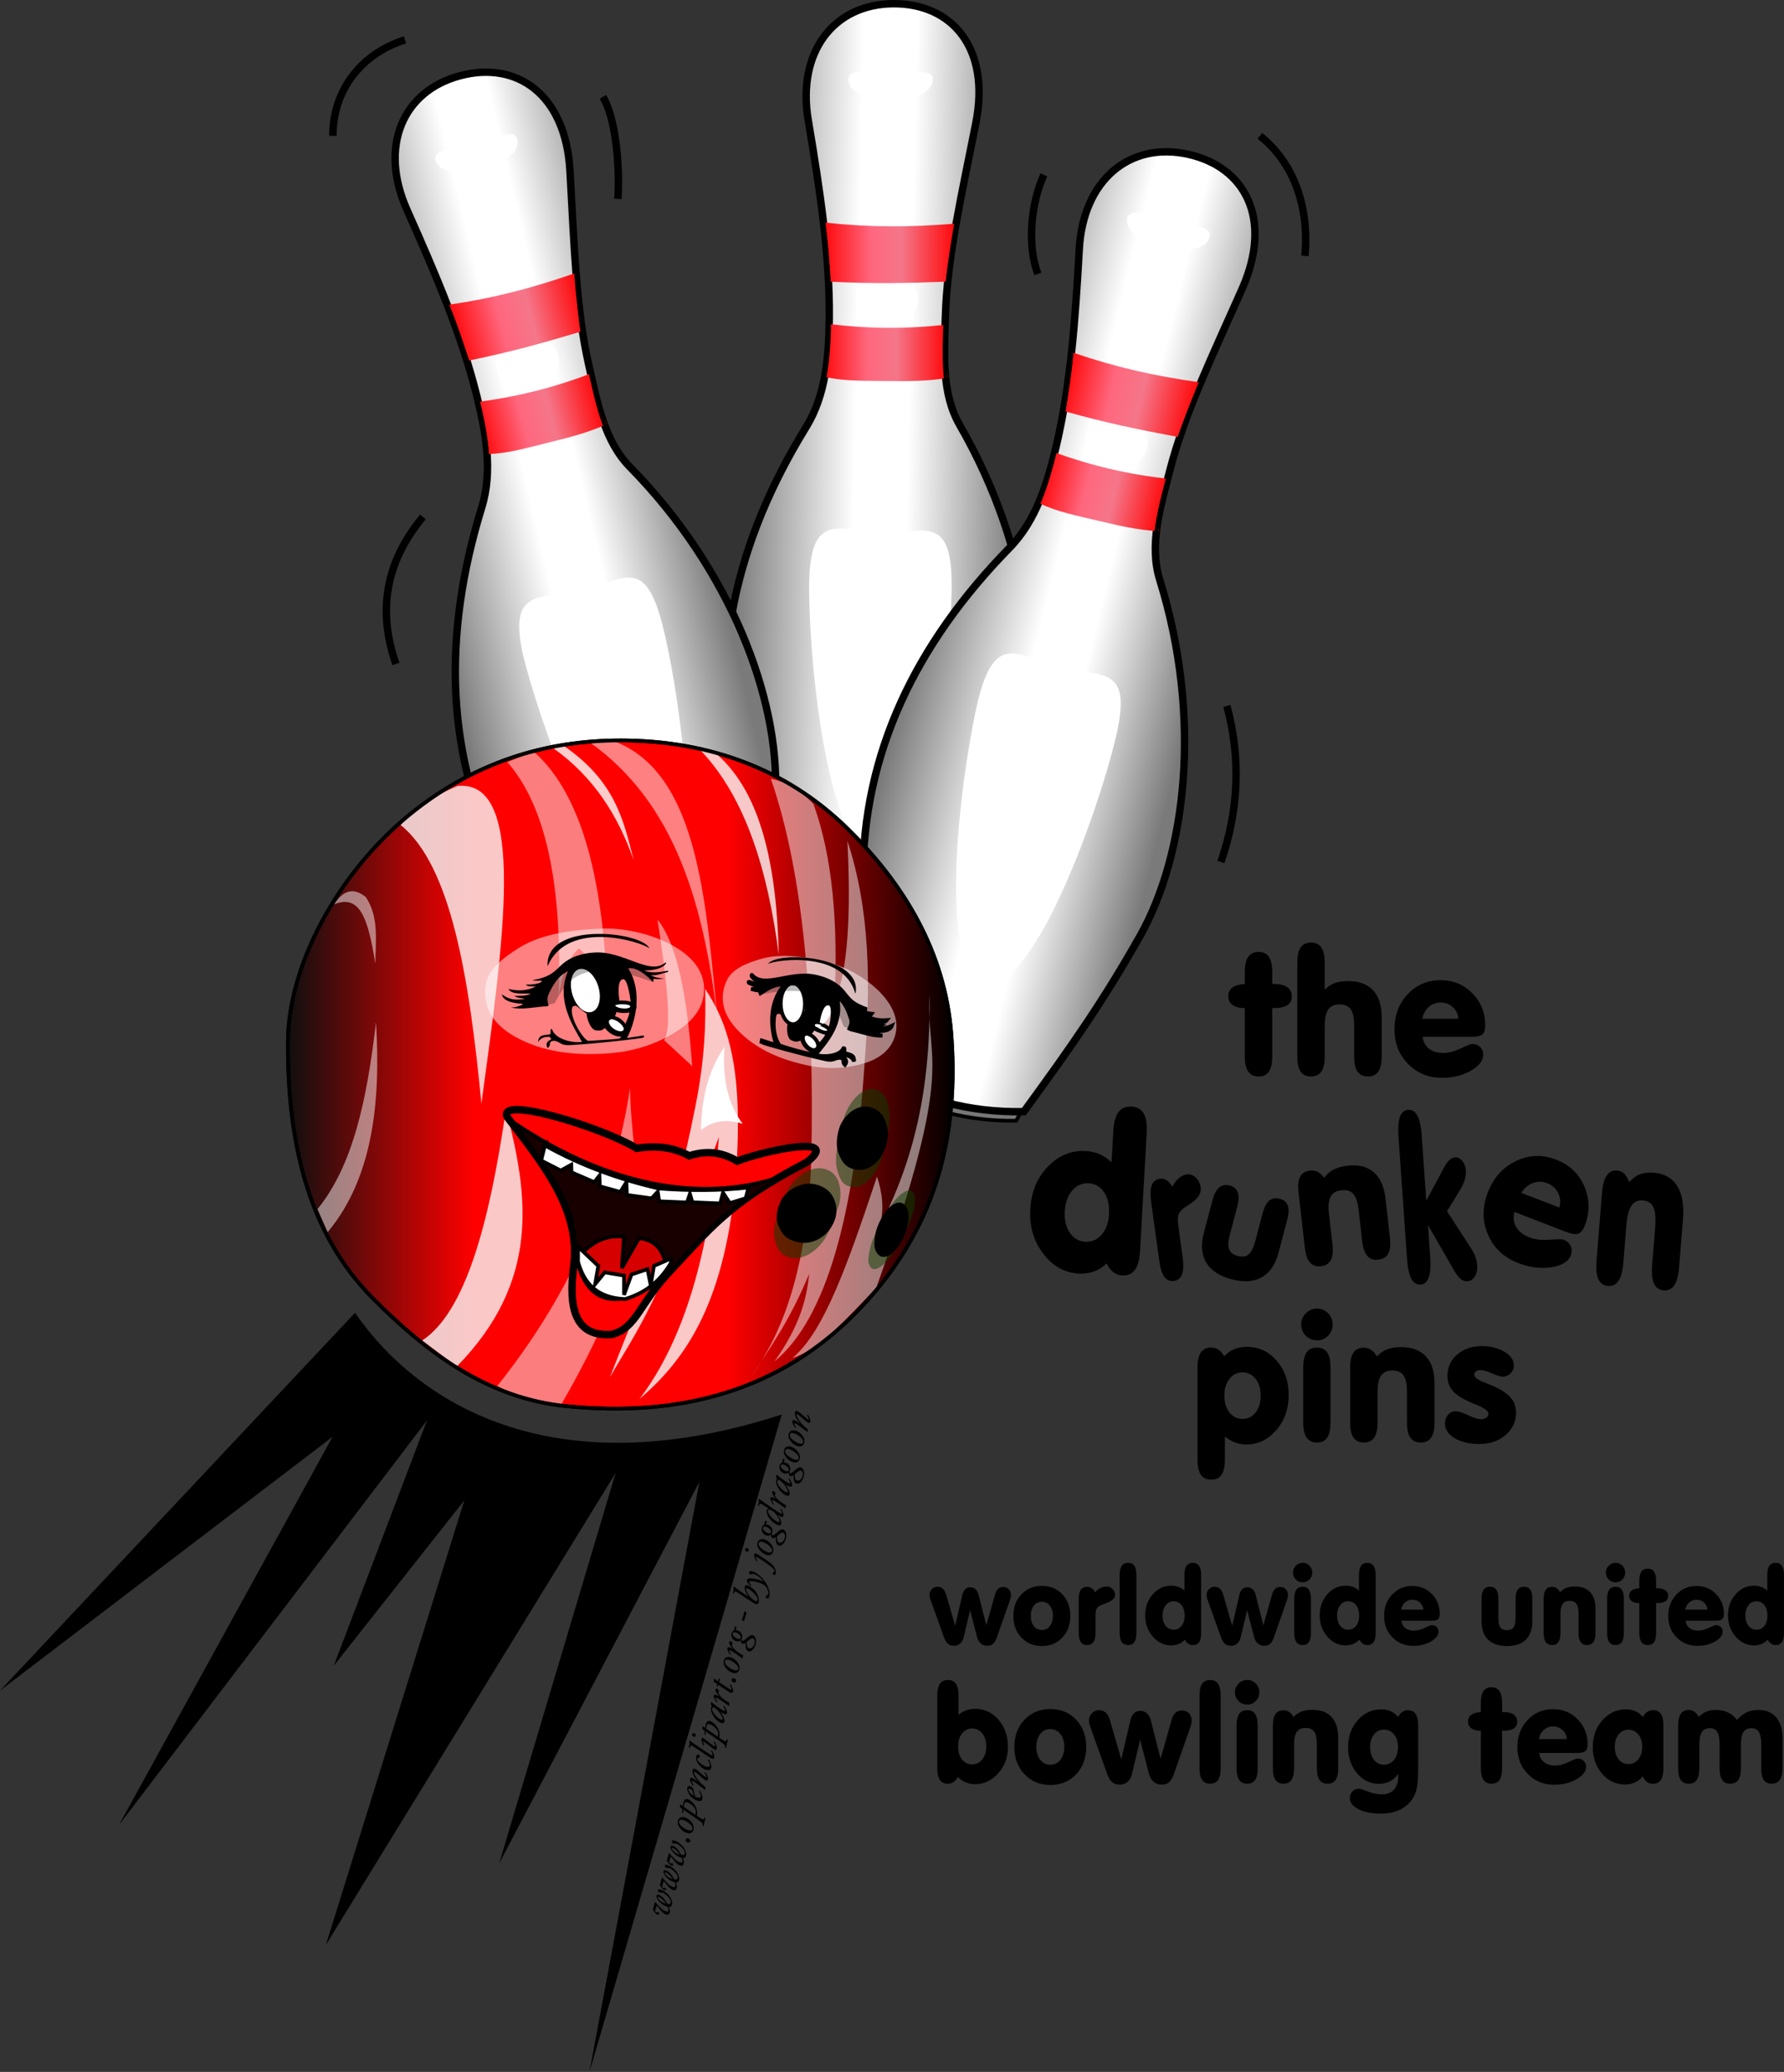 <?xml version="1.0" encoding="UTF-8" standalone="no"?>
<!-- Created with Serif DrawPlus 12,0,3,25 (Nov 21, 16:13:25) (http://www.serif.com) -->
<svg
    xmlns:rdf="http://www.w3.org/1999/02/22-rdf-syntax-ns#"
    xmlns="http://www.w3.org/2000/svg"
    xmlns:cc="http://web.resource.org/cc/"
    xmlns:xlink="http://www.w3.org/1999/xlink"
    xmlns:dc="http://purl.org/dc/elements/1.1/"
    version="1.1"
    viewBox="0 0 642.22 745.71"
  >
  <rect x="0" y="0" width="642.22" height="745.71" fill="#333333" stroke="none"/>
  <defs
    >
    <linearGradient
        id="grad_dp_001"
        y2="213.83"
        gradientUnits="userSpaceOnUse"
        x2="520.3"
        y1="211.67"
        x1="418.05"
      >
      <stop
          stop-color="#7a7a7a"
          offset="0"
      />
      <stop
          stop-color="white"
          offset=".418"
      />
      <stop
          stop-color="white"
          offset=".606"
      />
      <stop
          stop-color="#7a7a7a"
          offset="1"
      />
    </linearGradient
    >
    <linearGradient
        id="grad_dp_002"
        y2="125.86"
        gradientUnits="userSpaceOnUse"
        x2="498.39"
        y1="125.86"
        x1="448.55"
      >
      <stop
          stop-color="red"
          offset="0"
      />
      <stop
          stop-color="#ff677e"
          offset=".368"
      />
      <stop
          stop-color="#f57689"
          offset=".591"
      />
      <stop
          stop-color="red"
          offset="1"
      />
    </linearGradient
    >
    <linearGradient
        id="grad_dp_003"
        y2="161.97"
        gradientUnits="userSpaceOnUse"
        x2="495.35"
        y1="161.97"
        x1="448.33"
      >
      <stop
          stop-color="red"
          offset="0"
      />
      <stop
          stop-color="#ff677e"
          offset=".368"
      />
      <stop
          stop-color="#f57689"
          offset=".591"
      />
      <stop
          stop-color="red"
          offset="1"
      />
    </linearGradient
    >
    <linearGradient
        id="grad_dp_004"
        y2="222.73"
        gradientUnits="userSpaceOnUse"
        x2="407.38"
        y1="246.24"
        x1="307.84"
      >
      <stop
          stop-color="#7a7a7a"
          offset="0"
      />
      <stop
          stop-color="white"
          offset=".418"
      />
      <stop
          stop-color="white"
          offset=".606"
      />
      <stop
          stop-color="#7a7a7a"
          offset="1"
      />
    </linearGradient
    >
    <linearGradient
        id="grad_dp_005"
        y2="143.05"
        gradientUnits="userSpaceOnUse"
        x2="364.14"
        y1="155.53"
        x1="315.89"
      >
      <stop
          stop-color="red"
          offset="0"
      />
      <stop
          stop-color="#ff677e"
          offset=".368"
      />
      <stop
          stop-color="#f57689"
          offset=".591"
      />
      <stop
          stop-color="red"
          offset="1"
      />
    </linearGradient
    >
    <linearGradient
        id="grad_dp_006"
        y2="178.77"
        gradientUnits="userSpaceOnUse"
        x2="370.24"
        y1="190.54"
        x1="324.72"
      >
      <stop
          stop-color="red"
          offset="0"
      />
      <stop
          stop-color="#ff677e"
          offset=".368"
      />
      <stop
          stop-color="#f57689"
          offset=".591"
      />
      <stop
          stop-color="red"
          offset="1"
      />
    </linearGradient
    >
    <linearGradient
        id="grad_dp_007"
        y2="273.64"
        gradientUnits="userSpaceOnUse"
        x2="586.08"
        y1="248.96"
        x1="486.82"
      >
      <stop
          stop-color="#7a7a7a"
          offset="0"
      />
      <stop
          stop-color="white"
          offset=".418"
      />
      <stop
          stop-color="white"
          offset=".606"
      />
      <stop
          stop-color="#7a7a7a"
          offset="1"
      />
    </linearGradient
    >
    <linearGradient
        id="grad_dp_008"
        y2="183"
        gradientUnits="userSpaceOnUse"
        x2="584.11"
        y1="172"
        x1="535.5"
      >
      <stop
          stop-color="red"
          offset="0"
      />
      <stop
          stop-color="#ff677e"
          offset=".368"
      />
      <stop
          stop-color="#f57689"
          offset=".591"
      />
      <stop
          stop-color="red"
          offset="1"
      />
    </linearGradient
    >
    <linearGradient
        id="grad_dp_009"
        y2="217.54"
        gradientUnits="userSpaceOnUse"
        x2="573.18"
        y1="207.17"
        x1="527.32"
      >
      <stop
          stop-color="red"
          offset="0"
      />
      <stop
          stop-color="#ff677e"
          offset=".368"
      />
      <stop
          stop-color="#f57689"
          offset=".591"
      />
      <stop
          stop-color="red"
          offset="1"
      />
    </linearGradient
    >
    <linearGradient
        id="grad_dp_010"
        y2="421.72"
        gradientUnits="userSpaceOnUse"
        x2="496.8"
        y1="421.72"
        x1="257.01"
      >
      <stop
          stop-color="#0f0f0f"
          offset="0"
      />
      <stop
          stop-color="red"
          offset=".28"
      />
      <stop
          stop-color="red"
          offset=".538"
      />
      <stop
          stop-color="red"
          offset=".66"
      />
      <stop
          stop-color="black"
          offset="1"
      />
    </linearGradient
    >
    <clipPath
        id="clip_dp_001"
        clipPathUnits="userSpaceOnUse"
      >
      <path
          d="m433.54 411.74c-3.24-7.59-1.25-20.64 4.07-23.13 5.28 0.83 12.91 2.92 14.75 3.71 3.32 3.28 1.24 18.2-6.41 22.13-3.41-0.51-9.36-1.67-12.41-2.71z"
      />
    </clipPath
    >
  </defs
  >
  <g
      id="dp_group001"
      transform="translate(-153.36 -34.971)"
    >
    <g
        id="dp_group002"
        fill-rule="evenodd"
      >
      <path
          id="dp_path003"
          d="m439.86 380.13l1.33 7.51c16.66 5.53 35.15 5.38 50.23 1.58l2.27-7.96z"
          stroke="black"
          stroke-width="1.333"
          fill="#777777"
      />
      <path
          id="dp_path004"
          d="m439.48 383.84c-10.16-24.56-15.51-43.34-20.98-66.79-10.34-44.38-0.2-87.41 25.05-128.35 7.17-11.64 8.21-25.74 8.34-39.41 0.19-22.41-3.3-45.65-7.57-71.03-4.13-24.513 9.11-41.832 30.65-41.949 20.99-0.116 35.03 15.816 29.69 42.917-5.02 25.502-10.36 48.292-10.97 69.702-0.39 13.49-1.45 27.6 5.16 39.04 25.96 44.97 31.11 94.33 21.3 126.82-7.49 24.81-14.61 42.57-26.79 70.67-19.39 4.73-36.51 3.76-53.88-1.62z"
          stroke="black"
          stroke-width="2.667"
          fill="url(#grad_dp_001)"
      />
      <path
          id="dp_path005"
          d="m450.45 115.1c16.4 1.75 30.12 1.68 46.52 0.39-1.06 7.47-2.42 13.98-3.15 20.87-15 0.57-26.41 0.76-41.4 0-0.52-7.32-0.86-13.81-1.97-21.26z"
          fill="url(#grad_dp_002)"
      />
      <path
          id="dp_path006"
          d="m451.51 151.56c14.15 1.75 28.03 1.89 42.18 0.27-0.74 6.83-0.36 12.29 0.92 19.11-7.21 1.3-14.92 1.25-22.01 1.16-7.46-0.1-15.22 0.16-21.77-1.41 1.37-6.82 1.32-12.31 0.68-19.13z"
          fill="url(#grad_dp_003)"
      />
      <path
          id="dp_path007"
          d="m458.78 63.739c-0.14-4.018 6.02-2.991 15.16-2.904s15.12-0.963 15.17 2.581-3.52 7.021-14.2 7.099-15.99-2.759-16.13-6.776z"
          fill="white"
      />
      <path
          id="dp_path008"
          d="m461.3 142.36c-0.11-5.72 4.48-4.26 11.29-4.13s11.26-1.37 11.29 3.67-2.62 10.01-10.57 10.12-11.91-3.93-12.01-9.66z"
          fill="white"
      />
      <path
          id="dp_path009"
          d="m444.64 247.58c-0.24-29.13 10.19-21.68 25.65-21.06s25.58-6.97 25.65 18.72-8.13 97.79-26.18 97.82-24.88-66.36-25.12-95.48z"
          fill="white"
      />
      <path
          id="dp_path010"
          d="m439.48 383.84c-10.16-24.56-15.51-43.34-20.98-66.79-10.34-44.38-0.2-87.41 25.05-128.35 7.17-11.64 8.21-25.74 8.34-39.41 0.19-22.41-3.3-45.65-7.57-71.03-4.13-24.513 9.11-41.832 30.65-41.949 20.99-0.116 35.03 15.816 29.69 42.917-5.02 25.502-10.36 48.292-10.97 69.702-0.39 13.49-1.45 27.6 5.16 39.04 25.96 44.97 31.11 94.33 21.3 126.82-7.49 24.81-14.61 42.57-26.79 70.67-19.39 4.73-36.51 3.76-53.88-1.62z"
          stroke="black"
          stroke-width="1.333"
          fill="none"
      />
    </g
    >
    <g
        id="dp_group011"
        fill-rule="evenodd"
      >
      <path
          id="dp_path012"
          d="m371.14 403.87l3.16 6.95c17.52 1.17 35.39-3.6 49.03-11.05l0.21-8.27z"
          stroke="black"
          stroke-width="1.333"
          fill="#777777"
      />
      <path
          id="dp_path013"
          d="m371.7 407.57c-15.98-21.24-25.87-38.08-37.03-59.42-21.13-40.37-22.09-84.57-7.89-130.53 4.03-13.06 1.51-26.98-1.8-40.24-5.42-21.74-14.62-43.38-25.11-66.88-10.13-22.695-1.65-42.776 19.18-48.284 20.29-5.365 37.87 6.543 39.49 34.117 1.52 25.947 2.06 49.347 6.82 70.227 3.01 13.16 5.52 27.08 14.78 36.51 36.39 37.03 53.73 83.53 52.37 117.44-1.04 25.9-3.49 44.88-8.24 75.13-17.59 9.43-34.41 12.78-52.57 11.93z"
          stroke="black"
          stroke-width="2.667"
          fill="url(#grad_dp_004)"
      />
      <path
          id="dp_path014"
          d="m315.03 144.64c16.32-2.42 29.58-5.92 45.14-11.27 0.84 7.49 1.16 14.14 2.17 20.99-14.37 4.3-25.37 7.34-40.08 10.36-2.33-6.95-4.28-13.15-7.23-20.08z"
          fill="url(#grad_dp_005)"
      />
      <path
          id="dp_path015"
          d="m325.19 179.67c14.13-1.85 27.61-5.19 40.9-10.3 0.99 6.79 2.73 11.99 5.68 18.27-6.66 3.07-14.13 4.94-21.03 6.63-7.23 1.78-14.68 3.97-21.42 4.09-0.38-6.95-1.8-12.24-4.13-18.69z"
          fill="url(#grad_dp_006)"
      />
      <path
          id="dp_path016"
          d="m310.24 92.827c-1.15-3.855 5.08-4.404 13.95-6.61s14.4-4.717 15.33-1.298-1.65 7.68-11.97 10.428-16.17 1.333-17.31-2.52z"
          fill="white"
      />
      <path
          id="dp_path017"
          d="m332.36 168.32c-1.54-5.52 3.28-5.25 9.9-6.84s10.56-4.14 11.85 0.74-0.03 10.34-7.7 12.44-12.51-0.82-14.05-6.34z"
          fill="white"
      />
      <path
          id="dp_path018"
          d="m342.58 274.35c-7.52-28.14 4.43-23.54 19.56-26.81s23.02-13.16 29.52 11.7 16.62 96.71-0.86 101.26-40.7-58.02-48.22-86.15z"
          fill="white"
      />
      <path
          id="dp_path019"
          d="m371.7 407.57c-15.98-21.24-25.87-38.08-37.03-59.42-21.13-40.37-22.09-84.57-7.89-130.53 4.03-13.06 1.51-26.98-1.8-40.24-5.42-21.74-14.62-43.38-25.11-66.88-10.13-22.695-1.65-42.776 19.18-48.284 20.29-5.365 37.87 6.543 39.49 34.117 1.52 25.947 2.06 49.347 6.82 70.227 3.01 13.16 5.52 27.08 14.78 36.51 36.39 37.03 53.73 83.53 52.37 117.44-1.04 25.9-3.49 44.88-8.24 75.13-17.59 9.43-34.41 12.78-52.57 11.93z"
          stroke="black"
          stroke-width="1.333"
          fill="none"
      />
    </g
    >
    <g
        id="dp_group020"
        fill-rule="evenodd"
      >
      <path
          id="dp_path021"
          d="m470.91 418.08l-0.37 7.62c15.04 9.06 33.11 13.01 48.65 12.62l3.97-7.26z"
          stroke="black"
          stroke-width="1.333"
          fill="#777777"
      />
      <path
          id="dp_path022"
          d="m469.72 421.62c-4.48-26.2-5.56-45.7-5.72-69.78-0.29-45.56 19.09-85.3 52.75-119.66 9.57-9.76 13.7-23.29 16.83-36.59 5.14-21.81 6.87-45.26 8.3-70.95 1.38-24.824 18.12-38.792 39.16-34.153 20.49 4.52 30.66 23.153 19.48 48.413-10.52 23.76-20.76 44.81-26.08 65.56-3.36 13.08-7.5 26.6-3.58 39.22 15.39 49.58 9.52 98.86-7.22 128.39-12.78 22.55-23.65 38.3-41.72 63.01-19.96 0.34-36.44-4.39-52.2-13.46z"
          stroke="black"
          stroke-width="2.667"
          fill="url(#grad_dp_007)"
      />
      <path
          id="dp_path023"
          d="m539.73 161.92c15.61 5.32 29.01 8.29 45.29 10.65-2.68 7.05-5.45 13.1-7.68 19.66-14.75-2.76-25.92-5.09-40.38-9.14 1.1-7.25 2.21-13.66 2.77-21.17z"
          fill="url(#grad_dp_008)"
      />
      <path
          id="dp_path024"
          d="m532.72 197.72c13.41 4.83 26.92 8.03 41.08 9.57-2.23 6.49-3.07 11.91-3.32 18.85-7.32-0.33-14.82-2.08-21.73-3.74-7.25-1.73-14.87-3.19-20.92-6.18 2.85-6.34 4.01-11.7 4.89-18.5z"
          fill="url(#grad_dp_009)"
      />
      <path
          id="dp_path025"
          d="m559.19 113.66c0.75-3.94 6.53-1.58 15.43 0.52s14.96 2.4 14.22 5.86-4.98 6.08-15.41 3.8-14.99-6.23-14.24-10.18z"
          fill="white"
      />
      <path
          id="dp_path026"
          d="m544.29 190.91c1.16-5.61 5.32-3.17 11.93-1.55s11.28 1.15 10.2 6.08-4.76 9.19-12.54 7.54-10.75-6.46-9.59-12.07z"
          fill="white"
      />
      <path
          id="dp_path027"
          d="m504.82 289.85c6.2-28.46 14.73-18.9 29.67-14.87s26.49-1.16 20.89 23.91-29.51 93.59-47.13 89.63-9.62-70.21-3.43-98.67z"
          fill="white"
      />
      <path
          id="dp_path028"
          d="m469.72 421.62c-4.48-26.2-5.56-45.7-5.72-69.78-0.29-45.56 19.09-85.3 52.75-119.66 9.57-9.76 13.7-23.29 16.83-36.59 5.14-21.81 6.87-45.26 8.3-70.95 1.38-24.824 18.12-38.792 39.16-34.153 20.49 4.52 30.66 23.153 19.48 48.413-10.52 23.76-20.76 44.81-26.08 65.56-3.36 13.08-7.5 26.6-3.58 39.22 15.39 49.58 9.52 98.86-7.22 128.39-12.78 22.55-23.65 38.3-41.72 63.01-19.96 0.34-36.44-4.39-52.2-13.46z"
          stroke="black"
          stroke-width="1.333"
          fill="none"
      />
    </g
    >
    <path
        id="dp_path029"
        d="m153.36 643.45l127.8-135.98c24.39 35.09 74.06 62.41 153.61 36.61l-69.21 236.6 39.57-212.34-72.07 137.3 41.93-140.56-104.31 169.87 49.84-159.99-47.01 59.54 33.57-88.31-110.9 145.63 76.9-139.72z"
        fill-rule="evenodd"
        fill="black"
    />
    <g
        id="dp_group030"
      >
      <path
          id="dp_path031"
          d="m257.01 409.58c0.23-26.9 17.56-59.86 43.4-81.08 25.32-20.78 52.73-27.51 79-27.02 33.4 0.62 59.4 12.69 78.48 31.18 21.07 20.42 35.71 45.19 37.94 74.58 3.27 43.17-9.54 74.04-32.74 98.5-28.79 30.35-65.53 39.32-105.77 35.34-28.61-2.83-50.49-19.41-69.9-38.98-21.45-21.62-30.75-52.68-30.41-92.52z"
          fill-rule="evenodd"
          stroke="black"
          stroke-width="1.333"
          fill="url(#grad_dp_010)"
      />
      <path
          id="dp_path032"
          fill-opacity=".502"
          d="m365.38 301.95c30.85 21.77 41.91 58.42 46.71 104.26-4.48-44.6-6.57-92.16-37.16-104.26-3.25-0.35-6.3-0.22-9.55 0z"
          fill-rule="evenodd"
          fill="white"
      />
      <path
          id="dp_path033"
          fill-opacity=".8"
          d="m305.35 517.43c15.61-10.22 24.23-42.43 30.14-83.16 8.13 30.84 12.52 61.68-17.67 92.52z"
          fill-rule="evenodd"
          fill="#fafafa"
      />
      <path
          id="dp_path034"
          fill-opacity=".502"
          d="m273.64 360.47c9.24-3.84 12.25 5.05 14.82 21.31 0.23-9.28 1.18-16.87-3.38-23.91-3.81-3.05-7.62-3.36-11.44 2.6z"
          fill-rule="evenodd"
          fill="#fafafa"
      />
      <path
          id="dp_path035"
          fill-opacity=".502"
          d="m438.66 523.67c11.42-9.19 20.38-35.24 30.41-65.23 1.75 5.41 2.75 11.13 1.03 17.93 15.11-29.47 18.1-56.73 17.94-83.42-1.58 25.04 9.96 23.57-19.23 105.51-10.14 10.52-20.53 22.45-30.15 25.21z"
          fill-rule="evenodd"
          fill="#fafafa"
      />
      <path
          id="dp_path036"
          fill-opacity=".8"
          d="m352.64 304.34c14.58 10.37 23.29 24.36 28.85 40.28-3.61-14.32-6.61-28.68-25.73-41.58z"
          fill-rule="evenodd"
          fill="white"
      />
      <path
          id="dp_path037"
          fill-opacity=".8"
          d="m297.55 331.88c18.25 14.63 24.75 55.11 29.11 100.31 7.82-57.42 16.7-116.77-8.58-114.34-7.13 2.93-14.09 6.94-20.53 14.03z"
          fill-rule="evenodd"
          fill="#fafafa"
      />
      <path
          id="dp_path038"
          fill-opacity=".502"
          d="m267.67 470.14l3.63 8.31c16.23-19.33 19.2-46.88 17.42-75.62-3.34 28.46-8.34 51.63-21.05 67.31z"
          fill-rule="evenodd"
          fill="#fafafa"
      />
      <path
          id="dp_path039"
          fill-opacity=".502"
          d="m332.38 533.8c7.7 4.28 15.41 5.7 23.12 6.5 37.45-64.77 24.8-83.54 24.69-113.82-6.39 41.65-23.41 76.76-47.81 107.32z"
          fill-rule="evenodd"
          fill="#fafafa"
      />
      <path
          id="dp_path040"
          fill-opacity=".502"
          d="m390.06 365.93c7.28 9.02 10.75 28.48 12.48 52.75l-10.14-9.36c3.08-4.16 0.84-22.54-2.34-43.39z"
          fill-rule="evenodd"
          fill="#fafafa"
      />
      <path
          id="dp_path041"
          fill-opacity=".502"
          d="m336.01 309.28c13.8 15.72 19.9 44.04 18.45 84.71 1.01-7.02 2.8-13.42 7.28-17.67 3.76 2.84 7.32 10.41 10.4 29.89 0.04-49.55-8.1-84.55-26.77-100.83z"
          fill-rule="evenodd"
          fill="#fafafa"
      />
      <path
          id="dp_path042"
          fill-opacity=".8"
          d="m405.4 304.86c16.44 17.21 24.36 43.42 28.32 73.8-0.77-31.97-6.32-58.29-22.34-72.24z"
          fill-rule="evenodd"
          fill="#fafafa"
      />
      <path
          id="dp_path043"
          fill-opacity=".502"
          d="m430.86 315.25c12.05 34.97 15.68 82.32 14.56 136.69-1.22 36.9-9.26 61.43-21.57 78.22 6.93-10.21 13.86-20.06 20.79-36.64-0.92 8.87-3.22 18.42-12.48 31.45 18.78-15.44 28.96-53.17 32.49-108.11 2.13-27.26 2.04-54.08-6.24-79.26 1.33 26.38 0.23 46.82-4.68 57.95 1.44-28.01-0.65-52.2-7.53-71.2-4.44-4.71-9.51-7.86-15.34-9.1z"
          fill-rule="evenodd"
          fill="#fafafa"
      />
      <path
          id="dp_path044"
          fill-opacity=".8"
          d="m383.57 538.48c16.31-21.45 25.44-53.48 28.59-94.33-22.26 61.77-29.41 69.35-39.24 86.53 10.48-27.31 21.18-48.55 30.92-98.23 3.2-16.32 3.66-28.52 3.38-41.57 7.98 12.27 14.5 28.39 10.65 71.98-4.37 42.25-18.14 61.82-34.3 75.62z"
          fill-rule="evenodd"
          fill="#fafafa"
      />
      <g
          id="dp_group045"
          fill-rule="evenodd"
        >
        <path
            id="dp_path046"
            fill-opacity=".502"
            d="m457.08 437.55c0.86-3.13 3.05-6.67 5.45-8.69 2.35-1.96 4.39-2.26 6.14-1.73 2.21 0.67 3.58 2.55 4.28 5.05 0.77 2.76 0.97 5.92 0.21 9.39-1.14 5.1-2.96 8.47-5.28 10.91-2.88 3.03-5.62 3.41-8.19 2.22-1.83-0.84-2.78-3.17-3.47-5.8-0.76-2.91-0.41-6.7 0.86-11.35z"
            fill="#044000"
        />
        <path
            id="dp_path047"
            fill-opacity=".502"
            d="m455.57 444.48c0.86-3.14 3.05-6.67 5.45-8.68 2.34-1.98 4.39-2.27 6.14-1.74 2.21 0.67 3.58 2.55 4.28 5.05 0.77 2.76 0.98 5.92 0.2 9.39-1.13 5.1-2.95 8.47-5.27 10.91-2.88 3.03-5.63 3.41-8.19 2.23-1.83-0.85-2.78-3.18-3.47-5.81-0.76-2.91-0.41-6.7 0.86-11.35z"
            fill="#044000"
        />
        <path
            id="dp_path048"
            d="m456.04 441.43c0.65-2.35 2.58-4.92 4.81-6.31 2.19-1.37 4.18-1.46 5.93-0.95 2.22 0.65 3.68 2.18 4.52 4.14 0.94 2.16 1.34 4.59 0.8 7.2-0.8 3.84-2.38 6.31-4.5 8.03-2.65 2.14-5.32 2.26-7.92 1.19-1.85-0.76-2.93-2.6-3.77-4.67-0.93-2.27-0.82-5.16 0.13-8.63z"
            stroke="black"
            stroke-width="1.333"
            fill="black"
        />
      </g
      >
      <g
          id="dp_group049"
          fill-rule="evenodd"
        >
        <path
            id="dp_path050"
            fill-opacity=".502"
            d="m436.6 464c1.28-2.82 4.14-5.82 7.1-7.36 2.9-1.5 5.3-1.48 7.28-0.73 2.51 0.96 3.92 2.92 4.51 5.37 0.65 2.7 0.6 5.7-0.61 8.84-1.78 4.62-4.2 7.52-7.11 9.47-3.61 2.42-6.83 2.38-9.7 0.89-2.05-1.06-2.93-3.38-3.49-5.96-0.62-2.84 0.13-6.35 2.02-10.52z"
            fill="#044000"
        />
        <path
            id="dp_path051"
            fill-opacity=".502"
            d="m434.22 470.28c1.28-2.82 4.14-5.82 7.1-7.35 2.9-1.51 5.3-1.49 7.28-0.73 2.51 0.95 3.92 2.91 4.51 5.36 0.65 2.71 0.6 5.7-0.61 8.84-1.78 4.62-4.2 7.52-7.11 9.47-3.61 2.42-6.83 2.39-9.7 0.89-2.05-1.06-2.93-3.38-3.49-5.95-0.62-2.85 0.13-6.35 2.02-10.53z"
            fill="#044000"
        />
        <path
            id="dp_path052"
            d="m435.03 467.51c0.96-2.1 3.43-4.23 6.15-5.2 2.65-0.96 4.97-0.75 6.95-0.01 2.52 0.93 4.07 2.57 4.88 4.53 0.89 2.17 1.13 4.5 0.27 6.87-1.26 3.47-3.32 5.55-5.94 6.85-3.25 1.61-6.36 1.34-9.28-0.05-2.08-0.98-3.16-2.86-3.95-4.92-0.88-2.27-0.5-4.95 0.92-8.07z"
            stroke="black"
            stroke-width="1.333"
            fill="black"
        />
      </g
      >
      <path
          id="dp_path053"
          d="m257.01 409.58c0.23-26.9 17.56-59.86 43.4-81.08 25.32-20.78 52.73-27.51 79-27.02 33.4 0.62 59.4 12.69 78.48 31.18 21.07 20.42 35.71 45.19 37.94 74.58 3.27 43.17-9.54 74.04-32.74 98.5-28.79 30.35-65.53 39.32-105.77 35.34-28.61-2.83-50.49-19.41-69.9-38.98-21.45-21.62-30.75-52.68-30.41-92.52z"
          fill-rule="evenodd"
          stroke="black"
          stroke-width="1.333"
          fill="none"
      />
      <g
          id="dp_group054"
          fill-rule="evenodd"
        >
        <path
            id="dp_path055"
            d="m336.04 437.12c-4.18-8.1 33.71 3.43 46.56 11.16 7.32-1.17 13.6-0.25 18.86 2.69 6.92-2.23 12.45-0.99 17.32 1.92 8.8-3.55 38.27-10.05 25.01 0.39-28.41 14.62-35.42 24.62-49.25 39.25-11.22 11.85-11.91 20.21-20.79 22.7-13.38 1.14-15.87-9.34-13.85-24.63 2.68-20.28-11.42-37.15-23.86-53.48z"
            stroke="black"
            stroke-width="2.667"
            fill="red"
        />
        <path
            id="dp_path056"
            d="m338.35 439.04c35.33 23.8 69.72 29.05 97.75 18.86-26.46 16.28-22.55 15.14-37.33 30.01-10.79 13.07-33.99 26.57-38.49-3.46-0.1-15.95-6.44-23.24-21.93-45.41z"
            stroke="black"
            stroke-width="1.333"
            fill="#180000"
        />
        <path
            id="dp_path057"
            d="m349.51 447.22l-1.35 5.44 7.06 3.6 3.78-2.06 0.09 2.7 8.21 3.56 1.84-2.38 0.14 3.85 7.39 2.05 2.19-3.54 0.16 4.61 8.9 1.23 2.22-2.39 0.51 3.45 10.03 0.42 1.04-3.12 0.88 3.05 10.02 0.42 1.02-3.89 2.44 3.77 5.72-1.74 1.02-3.89c-10.74 1.24-21.52 1.17-32.33 0.36-14.07-3.22-27.79-8.14-40.98-15.5z"
            stroke="black"
            stroke-width="1.333"
            fill="white"
        />
        <path
            id="dp_path058"
            d="m362.74 486.11c4.44-4.62 9.48-6.76 15.24-6.01l-0.76 11.28 6.16-10.78c6.42 0.7 8.98 4.6 10.34 11.84-5.57 5.27-12.31 8.4-20.35 9.17-7.55-2.15-11.19-7.25-10.63-15.5z"
            stroke="black"
            stroke-width="1.333"
            fill="#d70000"
        />
        <path
            id="dp_path059"
            d="m361.44 489.06v-5.38l7.31 6.92-1.15 6.55 3.46-4.24 6.93 1.16v6.93l2.69-7.32 5.77-1.92 1.16 5.77 1.15-6.93 6.16-2.69v1.54c-3.36 5.66-8.06 10.51-16.55 13.09-10.29-0.42-14.85-5.87-16.93-13.48z"
            stroke="black"
            stroke-width="1.333"
            fill="white"
        />
        <path
            id="dp_path060"
            d="m414.16 411.72c-6.35 9.41-8.27 19.57-8.46 30.01 3.98-3.31 8.96-4.13 15-2.31-5.41-7.08-7.28-16.52-6.54-27.7z"
            fill="white"
        />
      </g
      >
      <g
          id="dp_group061"
          fill-rule="evenodd"
        >
        <path
            id="dp_path062"
            fill-opacity=".502"
            d="m370.63 369.18c8.81-0.25 19.72 2.64 26.84 7.26 6.97 4.52 9.35 9.6 9.35 14.55 0.02 6.28-3.77 11.3-9.71 15.1-6.55 4.18-14.57 7.21-24.19 7.96-14.12 1.1-24.31-0.97-32.47-5.06-10.13-5.07-13.31-11.87-12.26-19.48 0.75-5.41 6.03-9.71 12.32-13.58 6.95-4.27 17.07-6.37 30.12-6.75z"
            fill="white"
        />
        <g
            id="dp_group063"
          >
          <g
              id="dp_group064"
            >
            <path
                id="dp_path065"
                d="m377.93 395.76c-2.29-0.13-4.29 0.47-4.45 1.33s1.58 1.66 3.88 1.78c2.29 0.13 4.28-0.47 4.44-1.33s-1.57-1.66-3.87-1.78z"
                stroke="black"
                stroke-width="1.333"
                fill="white"
            />
            <path
                id="dp_path066"
                d="m377.23 402.96c-1.68-1.6-4.09-2.32-5.4-1.61-1.3 0.71-1 2.59 0.67 4.19 1.68 1.61 4.1 2.33 5.4 1.62s1-2.59-0.67-4.2z"
                stroke="black"
                stroke-width="1.333"
                fill="white"
            />
            <path
                id="dp_path067"
                d="m362.66 383.17c-2.89 0.41-4.5 4.35-3.6 8.8 0.91 4.45 4 7.73 6.9 7.31 2.89-0.41 4.5-4.35 3.6-8.8-0.91-4.45-4-7.72-6.9-7.31z"
                fill="white"
            />
            <path
                id="dp_path068"
                d="m393 381.33c-5.67 5.04-14.94-4.13-25.56-3.54-4.47 0.25-8.96 1.53-12.27 4.78-3.26 3.22-4.78 4.12-10.12 5.22 1.13 0.36 2.41-0.03 3.49 0.27-0.96 1.32-5.28 1.32-5.8 1.27 0.33 0.85 2.15 0.58 3.42 0.77-2.95 1.37-6.07 1.74-9.78 0.81 1.24 2.26 5.59 1.44 8.08 1.72-2.26 0.98-3.57 0.66-5.97 0.83 1.15 0.75 2.48 0.67 3.87 1-3.58 0.61-5.65 0.32-8.35-1.6 0.65 3.18 6.42 3.25 7.41 3.4 0.32 0.28-0.31 0.44-0.68 0.6-1.35 0.55-2.08 0.65-3.44 0.76 3.78 0.8 8.04-0.07 11.61-0.39 0.61-0.05 1.07 0.08 1.96-0.27-0.3-1.02-0.74-2.57-0.05-4.06 1.26-2.74 3.27-6.72 7.02-8.39-4.51 10.39 1.85 19.81 5.04 25.48-4.17 0.47-9.86-1.3-10.82-4.65-0.95-0.29-0.19 1.81-0.69 1.89-2.77 0.45-3.97 0.13-4.36 2.82 1.41-2.07 2.98-1.83 4.09-1.94 0.42 0.76 0.58-0.19 0.65 0.99-1.64 0.71-1.99 1.63-1.27 3.08 1.26-0.8 0.51-1.92 1.21-2.31 1.77-1.01 3.34 0.91 4.74 1.13 1.44 0.22 1.4 0.16 2.86 0.08 7.99-0.44 24.75-2.26 25.88-2.72l-0.03-0.72-6.06 0.93c3.08-5.95 5.75-16.71 0.42-25.07 3.86-0.78 8.73 4.76 8.96 4.94 0.44-0.64-0.36-0.42 0.36-1.18 1.16 0.24 2.56 0.04 3.66-0.1-1.8-0.19-2.87-0.15-5-1.28 1.97 0.52 4.43-0.75 6.03-0.96 0.32-0.04 0.55-0.46 0.26-0.56-2.26 0.39-5.54 1.14-8.5-0.08 2.41-0.03 6.1-0.36 7.7-2.33 0.18-0.22 0.14-0.72 0.03-0.62zm-15.27 6.07c-2.41 0.05-1.57 6.44-1.36 7.89 0.4 0.01 0.7-0.14 0.98 0.05 0.99 0.1 2 0.09 2.88 0.57 0.06 0.65-0.1-0.2 0.16 0.44 0.17-0.54-0.94-9.02-2.66-8.95zm2.23 11.72c0.05 0.94-0.88 3-1.4 4.17-0.01 0.19-0.16 0.25-0.12 0.54-0.14-0.93-1.7-2.07-2.39-2.56-0.38-0.09-1.07-0.26-1.38-0.38-0.01-0.05-0.07-0.09-0.08-0.09 0.49-0.42 0.56-1.38 0.77-1.85 0.01 0.15 0.05 0.17 0.19 0.16 1.22 0.42 3.08-0.08 4.41 0.01zm-17.8-15.4c-2.67 0.44-3.98 4.28-2.92 8.57 1.06 4.3 4.08 7.43 6.76 6.99s3.99-4.28 2.93-8.57c-1.06-4.3-4.09-7.43-6.77-6.99zm15.68 12.35c-1.49-0.18-2.82 0.07-2.98 0.57-0.17 0.5 0.9 1.06 2.39 1.25 1.48 0.18 2.82-0.07 2.98-0.57s-0.91-1.06-2.39-1.25zm-4.86 5.91c-0.8 0.48-0.44 1.76 0.81 2.86 1.26 1.09 2.93 1.6 3.74 1.12 0.8-0.48 0.44-1.76-0.81-2.85-1.26-1.1-2.93-1.61-3.74-1.13zm-8.38-2.19c-0.74-0.29-3.58-2.81-3.86-2.81-0.28-0.01-1.1 0.02-1.27 0.38-1.59 3.3 4.2 12.43 5.81 12.24 0.84-0.1 11.16-0.59 11.25-0.92 0.08-0.28 1.03-0.87 0.85-1.26-3.5 0.34-4.74-0.83-5.74-2.85-1.21 0.85-1.41 1.57-3.83 1.23-1.92-0.28-3.33-4.57-3.25-5.97l0.04-0.04z"
                fill="black"
            />
            <path
                id="dp_path069"
                fill-opacity=".271"
                d="m388.29 388.45c-28.41-10.94-32.07 2.67-35.33 7.61-0.04 0.06-3.66 0.77-4.1 0.82 2.42-22.68 36.85-18.1 39.43-8.43z"
                fill="black"
            />
          </g
          >
          <path
              id="dp_path070"
              d="m350.46 382.54c-0.54-16.1 33.92-12.27 36.69-6.26-3.47-2.59-29.26-10.29-36.51 6.14z"
              fill="black"
          />
        </g
        >
      </g
      >
      <g
          id="dp_group071"
        >
        <path
            id="dp_path072"
            fill-opacity=".502"
            d="m452.84 381.75c6.89 1.9 14.63 6.83 19.01 12.25 4.29 5.3 4.88 9.94 3.67 13.92-1.54 5.04-5.7 8.17-11.24 9.8-6.1 1.79-13.06 2.3-20.7 0.6-11.2-2.49-18.6-6.59-23.91-11.82-6.61-6.5-7.39-12.72-4.71-18.58 1.91-4.17 7.06-6.36 12.89-7.96 6.43-1.76 14.78-1.03 24.99 1.79z"
            fill-rule="evenodd"
            fill="white"
        />
        <g
            id="dp_group073"
          >
          <path
              id="dp_path074"
              d="m438.55 388.9c2.4-0.18 4.45 2.97 4.57 7.02 0.13 4.05-1.71 7.48-4.11 7.66-2.4 0.17-4.45-2.97-4.58-7.02s1.71-7.48 4.12-7.66z"
              fill-rule="evenodd"
              stroke="black"
              stroke-width="1.333"
              fill="white"
          />
          <path
              id="dp_path075"
              d="m449.55 403.87c1.72 0.76 2.96 1.89 2.77 2.52-0.19 0.64-1.73 0.54-3.45-0.21-1.71-0.76-2.95-1.89-2.77-2.52 0.19-0.64 1.73-0.54 3.45 0.21z"
              fill-rule="evenodd"
              stroke="black"
              stroke-width="1.333"
              fill="white"
          />
          <path
              id="dp_path076"
              d="m445.99 408.06c1.6 1.3 2.5 3.32 2.02 4.51-0.49 1.18-2.18 1.09-3.78-0.22s-2.5-3.32-2.02-4.51c0.49-1.18 2.18-1.09 3.78 0.22z"
              fill-rule="evenodd"
              stroke="black"
              stroke-width="1.333"
              fill="white"
          />
          <path
              id="dp_path077"
              d="m450.52 391.3c2.5 0.76 3.42 4.36 2.05 8.04-1.36 3.67-4.49 6.03-6.99 5.26-2.5-0.76-3.42-4.36-2.05-8.04 1.36-3.67 4.49-6.03 6.99-5.26z"
              fill-rule="evenodd"
              fill="white"
          />
          <g
              id="dp_group078"
            >
            <path
                id="dp_path079"
                d="m466.68 396.13c-6.3 2.58-11.9-7.67-21.3-10.18-3.96-1.05-8.22-1.26-11.97 0.51-3.71 1.75-5.27 2.06-10.21 1.47 0.88 0.62 2.1 0.66 2.96 1.21-1.19 0.82-4.95-0.4-5.39-0.58 0.06 0.8 1.71 1.08 2.77 1.61-2.94 0.29-5.76-0.28-8.73-2.1 0.47 2.23 4.48 2.77 6.57 3.72-2.23 0.17-3.29-0.47-5.42-1.01 0.8 0.96 1.97 1.26 3.09 1.93-3.27-0.5-5-1.33-6.83-3.69-0.29 2.82 4.71 4.52 5.53 4.92 0.21 0.33-0.39 0.28-0.75 0.3-1.33 0.08-1.98-0.04-3.2-0.33 3.07 1.73 7.02 2.21 10.21 2.96 0.54 0.13 0.91 0.37 1.78 0.33 0.01-0.94 0.05-2.34 1.05-3.39 1.84-1.92 4.66-4.67 8.37-4.99-6.73 7.36-3.73 16.99-2.48 22.61-3.76-0.79-8.23-3.87-8.17-6.93-0.74-0.5-0.65 1.45-1.1 1.38-2.54-0.41-3.5-1.02-4.56 1.11 1.78-1.32 3.09-0.68 4.08-0.46 0.16 0.75 0.56 0.01 0.3 1.01-1.61 0.13-2.17 0.79-1.93 2.2 1.31-0.31 0.96-1.45 1.67-1.58 1.82-0.33 2.66 1.7 3.82 2.28 1.2 0.6 1.18 0.53 2.47 0.88 7.08 1.89 22.15 5.12 23.26 5.06l0.17-0.6-5.53-0.95c4.29-4.07 9.51-12.26 7.12-20.72 3.58 0.45 6.32 6.43 6.48 6.65 0.55-0.42-0.21-0.46 0.62-0.89 0.95 0.53 2.22 0.76 3.22 0.96-1.52-0.67-2.46-0.94-4.01-2.48 1.57 0.99 4.06 0.63 5.51 0.91 0.29 0.06 0.6-0.23 0.37-0.39-2.07-0.32-5.13-0.63-7.37-2.48 2.1 0.66 5.41 1.43 7.33 0.25 0.21-0.14 0.32-0.56 0.2-0.51zm-14.94 0.72c-2.1-0.63-3.1 4.91-3.31 6.18 0.35 0.12 0.65 0.08 0.84 0.31 0.84 0.37 1.72 0.65 2.35 1.29-0.12 0.57-0.03-0.19 0.02 0.41 0.3-0.4 1.62-7.76 0.1-8.19zm-1.21 10.38c-0.21 0.79-1.58 2.23-2.34 3.07-0.07 0.16-0.21 0.16-0.26 0.41 0.13-0.81-0.92-2.19-1.38-2.8-0.31-0.19-0.87-0.52-1.11-0.71 0.01-0.04-0.03-0.1-0.04-0.1 0.54-0.21 0.86-0.99 1.17-1.31-0.03 0.12 0 0.15 0.12 0.18 0.95 0.69 2.71 0.81 3.84 1.26zm-11.34-17.84c-2.45-0.39-4.63 2.42-4.86 6.29-0.23 3.88 1.56 7.34 4.01 7.73 2.44 0.39 4.62-2.43 4.85-6.29 0.24-3.88-1.55-7.34-4-7.73zm10.31 14.7c-1.24-0.57-2.48-0.73-2.75-0.37-0.27 0.38 0.51 1.14 1.75 1.72 1.24 0.57 2.47 0.74 2.74 0.36 0.28-0.37-0.5-1.13-1.74-1.71zm-5.82 3.54c-0.83 0.17-0.86 1.33-0.06 2.6 0.79 1.27 2.11 2.16 2.94 1.99 0.84-0.16 0.86-1.33 0.07-2.6-0.8-1.26-2.11-2.16-2.95-1.99zm-6.7-4.19c-0.58-0.45-2.36-3.36-2.61-3.44-0.24-0.08-0.95-0.28-1.2-0.04-2.27 2.3 0.3 11.53 1.75 11.82 0.76 0.16 9.87 2.67 10.04 2.43 0.15-0.22 1.14-0.43 1.08-0.81-3.13-0.71-3.9-2.03-4.22-4-1.29 0.37-1.66 0.91-3.67-0.06-1.59-0.78-1.66-4.74-1.22-5.88l0.05-0.02z"
                fill-rule="evenodd"
                fill="black"
                clip-path="url(#clip_dp_001)"
            />
          </g
          >
          <path
              id="dp_path080"
              fill-opacity=".271"
              d="m427.03 392.93c26.4-5.29 27.89 6.86 30.13 11.55 0.03 0.06 3.13 1.18 3.5 1.29 0.76-19.73-30.12-20.74-33.63-12.84z"
              fill-rule="evenodd"
              fill="black"
          />
          <path
              id="dp_path081"
              d="m461.34 392.5c2.53-13.68-28.29-15.33-31.49-10.6 3.39-1.71 27.06-4.6 31.35 10.48z"
              fill-rule="evenodd"
              fill="black"
          />
          <path
              id="dp_path082"
              d="m446 414.46c6.12-5.23 10.06-17.64 6.52-22.24-4.96-1.64-12.5-3.24-14.44-3.38-4.31 1.4-9 15.5-4.06 22.42 3.19 1.08 8.87 2.74 11.98 3.2zm-21.97-28.62c4.35 5.12 13.68-1.39 22.95 0.63 3.9 0.85 7.69 2.59 10.18 5.84 2.47 3.22 3.69 4.2 8.25 5.91-1.04 0.14-2.12-0.37-3.11-0.27 0.68 1.26 4.48 1.88 4.94 1.92-0.4 0.68-1.96 0.18-3.1 0.17 2.42 1.58 5.12 2.35 8.5 2.08-1.38 1.76-5.1 0.43-7.33 0.32 1.86 1.16 3.06 1.08 5.15 1.56-1.11 0.48-2.26 0.22-3.53 0.3 3.07 1.04 4.93 1.08 7.55-0.17-0.98 2.62-6.06 1.86-6.95 1.85-0.33 0.19 0.21 0.42 0.52 0.6 1.12 0.67 1.74 0.86 2.93 1.15-3.43 0.14-7.07-1.22-10.17-1.99-0.53-0.14-0.95-0.09-1.69-0.51 0.39-0.84 0.98-2.09 0.56-3.47-0.76-2.52-2.02-6.22-5.11-8.18 2.65 9.53-4.15 16.67-7.68 21.06 3.62 1 8.84 0.3 10.12-2.43 0.87-0.11-0.07 1.58 0.36 1.72 2.39 0.78 3.49 0.67 3.48 3.03-0.97-1.97-2.39-1.99-3.35-2.24-0.46 0.59-0.49-0.25-0.7 0.75 1.35 0.84 1.55 1.68 0.73 2.81-1.01-0.86-0.21-1.7-0.77-2.14-1.44-1.12-3.06 0.3-4.32 0.28-1.29-0.01-1.25-0.06-2.52-0.34-6.99-1.52-21.5-5.46-22.44-6.02l0.12-0.61 5.22 1.66c-1.96-5.52-2.94-15.11 2.82-21.49-3.31-1.21-8.29 2.82-8.52 2.95-0.3-0.61 0.37-0.31-0.16-1.07-1.06 0.04-2.26-0.32-3.22-0.6 1.61 0.1 2.55 0.28 4.57-0.38-1.8 0.17-3.81-1.27-5.19-1.68-0.28-0.08-0.42-0.48-0.15-0.51 1.94 0.65 4.73 1.76 7.49 1.14-2.12-0.37-5.32-1.18-6.48-3.09-0.13-0.22-0.04-0.64 0.05-0.54z"
              fill-rule="evenodd"
              stroke="black"
              stroke-width="1.333"
              fill="black"
          />
        </g
        >
      </g
      >
      <g
          id="dp_group083"
          fill-rule="evenodd"
        >
        <path
            id="dp_path084"
            fill-opacity=".502"
            d="m473.78 469.45c1.42-2.35 3.54-4.61 5.24-5.53 1.66-0.9 2.64-0.48 3.21 0.53 0.73 1.28 0.68 3.3 0.15 5.63-0.6 2.56-1.56 5.28-3.06 7.95-2.19 3.91-4.1 6.15-5.91 7.45-2.25 1.61-3.55 1.05-4.25-0.78-0.5-1.3-0.13-3.56 0.45-6 0.65-2.68 2.07-5.76 4.17-9.25z"
            fill="#044000"
        />
        <path
            id="dp_path085"
            fill-opacity=".502"
            d="m470.81 474.78c1.42-2.35 3.54-4.62 5.24-5.53 1.67-0.9 2.64-0.48 3.21 0.53 0.73 1.28 0.69 3.3 0.15 5.62-0.59 2.58-1.56 5.29-3.05 7.96-2.19 3.91-4.1 6.16-5.92 7.45-2.24 1.61-3.55 1.05-4.25-0.78-0.5-1.3-0.13-3.56 0.46-5.99 0.65-2.7 2.06-5.77 4.16-9.26z"
            fill="#044000"
        />
        <path
            id="dp_path086"
            d="m472.04 472.37c1.06-1.76 2.75-3.3 4.17-3.75 1.39-0.43 2.28 0.13 2.86 1.13 0.73 1.27 0.85 3.02 0.55 4.94-0.32 2.12-0.96 4.29-2.07 6.31-1.62 2.96-3.13 4.52-4.61 5.28-1.85 0.94-3.04 0.18-3.8-1.56-0.54-1.24-0.38-3.14-0.05-5.14 0.36-2.21 1.37-4.6 2.95-7.21z"
            stroke="black"
            stroke-width="1.333"
            fill="black"
        />
      </g
      >
    </g
    >
    <g
        id="dp_group087"
        fill-rule="evenodd"
        fill="black"
      >
      <g
          id="dp_group088"
        >
        <path
            id="dp_path089"
            d="m601.48 397.78h-0.36c-1.74 0-3.11-0.38-4.1-1.14-0.99-0.77-1.48-1.8-1.48-3.11 0-1.35 0.49-2.39 1.48-3.13 0.99-0.72 2.48-1.16 4.46-1.28v-4.32c0-2.44 0.41-4.25 1.23-5.43 0.81-1.19 2.06-1.78 3.74-1.78 1.65 0 2.89 0.59 3.69 1.78 0.81 1.18 1.21 2.99 1.21 5.43v4.32h0.85c1.96 0 3.48 0.39 4.56 1.17 1.09 0.78 1.64 1.85 1.64 3.23 0 1.41-0.53 2.48-1.58 3.19-1.04 0.71-2.61 1.07-4.68 1.07h-0.79v17.46c0 2.44-0.4 4.25-1.2 5.42-0.79 1.18-2.03 1.76-3.7 1.76-1.68 0-2.93-0.59-3.74-1.77-0.82-1.18-1.23-2.98-1.23-5.41z"
        />
        <path
            id="dp_path090"
            d="m630.24 391.2c1.06-1.1 2.25-1.9 3.55-2.39 1.31-0.49 2.95-0.73 4.93-0.73 3.9 0 6.88 1.11 8.94 3.33 2.07 2.23 3.1 5.46 3.1 9.71v14.13c0 2.42-0.41 4.22-1.23 5.4s-2.06 1.77-3.73 1.77c-1.68 0-2.92-0.59-3.74-1.77s-1.22-2.98-1.22-5.4v-11.14c0-2.75-0.42-4.7-1.24-5.87-0.83-1.18-2.19-1.76-4.09-1.76-1.8 0-3.12 0.6-3.98 1.82-0.86 1.21-1.29 3.11-1.29 5.69v11.26c0 2.42-0.4 4.22-1.22 5.4-0.81 1.18-2.06 1.77-3.72 1.77-1.68 0-2.91-0.59-3.72-1.77-0.8-1.18-1.2-2.98-1.2-5.4v-33.82c0-2.45 0.4-4.27 1.2-5.46 0.81-1.18 2.04-1.77 3.72-1.77 1.66 0 2.91 0.6 3.72 1.8 0.82 1.2 1.22 3.02 1.22 5.43z"
        />
        <path
            id="dp_path091"
            d="m665.38 401.65h12.99c-0.12-1.67-0.79-3.06-2.01-4.17-1.22-1.12-2.67-1.68-4.36-1.68-1.67 0-3.1 0.53-4.3 1.58-1.2 1.06-1.98 2.48-2.32 4.27zm0.12 6.47c0.22 1.84 0.99 3.27 2.3 4.3 1.3 1.03 3.02 1.54 5.16 1.54 1.85 0 3.92-0.53 6.19-1.61 2.27-1.09 3.67-1.62 4.2-1.62 1.17 0 2.12 0.36 2.85 1.07 0.73 0.72 1.1 1.64 1.1 2.76 0 2.14-1.48 4.06-4.43 5.77-2.96 1.7-6.43 2.56-10.43 2.56-4.86 0-8.93-1.66-12.19-4.99-3.27-3.32-4.89-7.48-4.89-12.5 0-5.03 1.58-9.23 4.75-12.6 3.17-3.36 7.11-5.04 11.85-5.04 4.56 0 8.38 1.58 11.46 4.75 3.07 3.16 4.61 7.03 4.61 11.6 0 1.49-0.34 2.53-1.01 3.12-0.68 0.59-1.97 0.89-3.89 0.89z"
        />
      </g
      >
      <g
          id="dp_group092"
        >
        <path
            id="dp_path093"
            d="m536.67 471c-0.18 3.08 0.43 5.64 1.82 7.66s3.26 3.1 5.59 3.23c2.32 0.13 4.28-0.72 5.87-2.55 1.58-1.84 2.47-4.32 2.65-7.44 0.18-3.18-0.42-5.77-1.76-7.8-1.36-2.03-3.22-3.11-5.57-3.25-2.35-0.13-4.33 0.74-5.93 2.61-1.61 1.88-2.5 4.39-2.67 7.54zm15.07 18.69c-1.34 1.31-2.85 2.28-4.55 2.9-1.71 0.62-3.55 0.88-5.52 0.77-5.07-0.29-9.34-2.69-12.78-7.2-3.45-4.52-4.99-9.86-4.64-16.03s2.47-11.27 6.35-15.29c3.87-4.02 8.4-5.88 13.57-5.59 1.88 0.11 3.58 0.49 5.09 1.16 1.52 0.67 2.93 1.64 4.24 2.92l0.64-11.35c0.18-3.08 0.8-5.34 1.87-6.76 1.07-1.44 2.65-2.1 4.72-1.98 2 0.12 3.45 0.95 4.35 2.5 0.9 1.56 1.26 3.87 1.09 6.92l-2.42 42.66c-0.17 3.08-0.79 5.32-1.85 6.74s-2.6 2.07-4.62 1.96c-1.2-0.07-2.27-0.48-3.2-1.21-0.94-0.73-1.72-1.77-2.34-3.12z"
        />
        <path
            id="dp_path094"
            d="m570.69 488.84l-2.94-21.34c-0.35-2.61-0.28-4.59 0.23-5.95 0.52-1.35 1.49-2.13 2.92-2.33 0.85-0.12 1.65 0.06 2.39 0.53 0.73 0.47 1.43 1.24 2.09 2.31 0.71-1.32 1.51-2.34 2.4-3.08s1.83-1.18 2.82-1.32c1.16-0.16 2.24 0.22 3.23 1.16 0.99 0.92 1.58 2.1 1.77 3.52 0.3 2.14-1 4.13-3.9 5.98-1.05 0.66-1.82 1.2-2.33 1.6-0.98 0.78-1.59 1.59-1.83 2.41-0.24 0.83-0.22 2.27 0.06 4.31l1.52 11.04c0.36 2.61 0.28 4.6-0.24 5.97s-1.5 2.15-2.92 2.34c-1.43 0.2-2.58-0.29-3.44-1.47s-1.47-3.07-1.83-5.68z"
        />
        <path
            id="dp_path095"
            d="m586.72 478.78l3.13-11.85c0.58-2.19 1.37-3.71 2.39-4.57s2.28-1.09 3.79-0.69c1.49 0.39 2.47 1.21 2.91 2.46 0.45 1.25 0.39 2.97-0.19 5.15l-2.65 10.03c-0.63 2.37-0.72 4.14-0.26 5.31 0.45 1.18 1.49 1.98 3.1 2.4 1.62 0.43 2.91 0.25 3.88-0.55 0.98-0.79 1.78-2.37 2.41-4.74l2.65-10.03c0.58-2.18 1.37-3.71 2.38-4.58 1-0.86 2.27-1.09 3.8-0.68 1.48 0.39 2.45 1.2 2.89 2.44s0.37 2.96-0.22 5.16l-3.13 11.85c-1.12 4.23-3.12 7.17-6.02 8.79-2.88 1.63-6.51 1.87-10.86 0.72-4.36-1.15-7.4-3.16-9.12-6-1.71-2.85-2.01-6.39-0.88-10.62z"
        />
        <path
            id="dp_path096"
            d="m728.1 488.67l1.94-24.1c0.24-2.95 0.8-5.11 1.71-6.47 0.9-1.37 2.16-1.98 3.8-1.85 0.97 0.08 1.82 0.47 2.53 1.15 0.7 0.7 1.29 1.71 1.76 3.05 1.16-1.34 2.44-2.28 3.85-2.82s3.09-0.73 5.03-0.58c3.8 0.31 6.61 1.9 8.41 4.76 1.8 2.88 2.49 6.89 2.08 12.06l-1.39 17.19c-0.23 2.95-0.81 5.11-1.72 6.48-0.92 1.37-2.2 1.99-3.84 1.86s-2.8-0.95-3.48-2.45c-0.69-1.49-0.91-3.72-0.68-6.67l1.1-13.55c0.26-3.34 0.05-5.76-0.64-7.25s-1.97-2.31-3.82-2.46c-1.76-0.14-3.11 0.5-4.07 1.9-0.96 1.41-1.56 3.68-1.81 6.83l-1.11 13.7c-0.23 2.95-0.81 5.11-1.72 6.48-0.92 1.37-2.19 1.99-3.82 1.86-1.64-0.13-2.79-0.95-3.46-2.45s-0.89-3.72-0.65-6.67z"
        />
        <path
            id="dp_path097"
            d="m666.8 467.13l6.33-11.82c0.68-1.27 1.34-2.21 1.99-2.82 0.66-0.6 1.34-0.93 2.04-0.98 0.99-0.07 1.86 0.36 2.61 1.3 0.75 0.93 1.17 2.07 1.27 3.42 0.07 1.01-0.05 2.07-0.35 3.18-0.31 1.11-0.75 2.17-1.34 3.17l-5.07 8.34 8.79 13.59c0.64 1 1.13 1.98 1.46 2.96s0.54 2.01 0.61 3.09c0.1 1.49-0.18 2.77-0.86 3.84-0.68 1.08-1.58 1.65-2.68 1.73-0.82 0.06-1.61-0.21-2.37-0.81-0.77-0.6-1.52-1.56-2.27-2.86l-9.54-16.54 0.8 11.6c0.23 3.18 0.05 5.58-0.53 7.2-0.58 1.63-1.57 2.49-2.99 2.59-1.39 0.1-2.49-0.61-3.29-2.15-0.79-1.52-1.31-3.88-1.53-7.06l-3.08-44c-0.22-3.18-0.04-5.57 0.53-7.16 0.57-1.58 1.57-2.42 2.98-2.52s2.51 0.61 3.31 2.12c0.8 1.52 1.31 3.85 1.53 6.98z"
        />
        <path
            id="dp_path098"
            d="m701.02 464.3l13.68 5.28c0.55-1.8 0.41-3.53-0.42-5.21-0.83-1.67-2.13-2.85-3.91-3.53-1.75-0.68-3.48-0.71-5.17-0.09-1.7 0.63-3.09 1.81-4.18 3.55zm-2.5 6.86c-0.52 2.02-0.29 3.84 0.66 5.46 0.96 1.61 2.56 2.85 4.81 3.72 1.95 0.76 4.34 1.03 7.17 0.82 2.84-0.21 4.53-0.21 5.08 0.01 1.23 0.47 2.08 1.24 2.56 2.29s0.49 2.17 0.04 3.35c-0.87 2.24-3.2 3.66-7.01 4.26-3.81 0.59-7.81 0.08-12.01-1.54-5.13-1.99-8.73-5.39-10.81-10.21-2.09-4.82-2.1-9.88-0.06-15.15 2.05-5.3 5.43-9.07 10.13-11.32s9.54-2.41 14.52-0.49c4.8 1.86 8.17 5.08 10.13 9.66 1.95 4.58 1.99 9.27 0.13 14.08-0.6 1.57-1.39 2.53-2.34 2.88-0.94 0.34-2.43 0.13-4.45-0.65z"
        />
        <path
            id="dp_path099"
            d="m623.09 484.04l-2.28-19.98c-0.28-2.45-0.08-4.31 0.59-5.58 0.68-1.28 1.86-2.01 3.54-2.2 1.01-0.12 1.94 0.04 2.78 0.48 0.83 0.43 1.61 1.15 2.33 2.15 0.93-1.3 2.07-2.3 3.41-3s3.01-1.16 5.01-1.39c3.93-0.45 7.07 0.33 9.4 2.34 2.34 2 3.75 5.15 4.24 9.43l1.62 14.26c0.28 2.44 0.08 4.3-0.61 5.59-0.69 1.28-1.87 2.02-3.56 2.21-1.7 0.19-3.02-0.26-3.97-1.35-0.97-1.1-1.58-2.87-1.86-5.31l-1.28-11.24c-0.32-2.77-0.96-4.69-1.93-5.79-0.97-1.08-2.41-1.51-4.33-1.29-1.81 0.2-3.08 0.97-3.81 2.29-0.72 1.32-0.93 3.28-0.64 5.89l1.3 11.36c0.28 2.44 0.08 4.3-0.61 5.59-0.69 1.28-1.87 2.02-3.56 2.21-1.68 0.19-3-0.26-3.94-1.36-0.95-1.09-1.56-2.87-1.84-5.31z"
        />
      </g
      >
      <g
          id="dp_group100"
        >
        <path
            id="dp_path101"
            d="m594.13 537.21c0 2.54 0.6 4.59 1.81 6.13 1.21 1.55 2.78 2.32 4.73 2.32 1.94 0 3.52-0.77 4.72-2.34 1.21-1.55 1.81-3.59 1.81-6.11 0-2.44-0.62-4.43-1.85-5.98-1.24-1.55-2.8-2.32-4.68-2.32-1.91 0-3.47 0.77-4.7 2.31-1.23 1.53-1.84 3.53-1.84 5.99zm0.18 23.13c0 2.44-0.4 4.24-1.22 5.42-0.81 1.18-2.05 1.77-3.73 1.77-1.66 0-2.9-0.59-3.7-1.77-0.81-1.18-1.21-2.98-1.21-5.42v-33.23c0-2.41 0.4-4.21 1.21-5.37 0.8-1.17 2.04-1.76 3.7-1.76 1 0 1.89 0.26 2.66 0.78 0.78 0.52 1.46 1.31 2.05 2.36 1.02-1.12 2.21-1.97 3.59-2.54s2.9-0.86 4.56-0.86c4.24 0 7.81 1.66 10.71 4.97 2.9 3.3 4.35 7.43 4.35 12.4 0 4.93-1.49 9.13-4.46 12.58s-6.54 5.18-10.73 5.18c-1.49 0-2.87-0.24-4.15-0.71-1.27-0.48-2.48-1.2-3.63-2.16z"
        />
        <path
            id="dp_path102"
            d="m621.78 511.68c0-1.58 0.56-2.93 1.68-4.05s2.46-1.69 4.03-1.69c1.54 0 2.87 0.57 3.96 1.69 1.11 1.12 1.65 2.47 1.65 4.05 0 1.59-0.54 2.94-1.63 4.04s-2.42 1.66-3.98 1.66c-1.61 0-2.97-0.56-4.06-1.66-1.11-1.1-1.65-2.45-1.65-4.04zm10.54 35.3c0 2.45-0.4 4.26-1.19 5.43-0.8 1.18-2.02 1.76-3.67 1.76-1.67 0-2.92-0.59-3.73-1.77s-1.22-2.99-1.22-5.42v-19.84c0-2.43 0.4-4.22 1.2-5.4 0.81-1.17 2.06-1.76 3.75-1.76 1.65 0 2.87 0.59 3.67 1.76 0.79 1.18 1.19 2.97 1.19 5.4z"
        />
        <path
            id="dp_path103"
            d="m639.4 547v-19.81c0-2.42 0.4-4.23 1.2-5.39 0.81-1.18 2.04-1.76 3.71-1.76 1 0 1.89 0.26 2.66 0.78s1.45 1.3 2.05 2.36c1.06-1.16 2.28-2.02 3.67-2.55s3.07-0.8 5.05-0.8c3.9 0 6.88 1.11 8.94 3.33 2.06 2.23 3.09 5.46 3.09 9.71v14.13c0 2.42-0.41 4.22-1.22 5.4-0.82 1.18-2.06 1.77-3.73 1.77-1.68 0-2.92-0.59-3.74-1.77s-1.22-2.98-1.22-5.4v-11.14c0-2.74-0.42-4.7-1.25-5.88-0.82-1.16-2.18-1.75-4.08-1.75-1.8 0-3.12 0.61-3.99 1.82-0.85 1.21-1.28 3.11-1.28 5.69v11.26c0 2.42-0.4 4.22-1.22 5.4-0.81 1.18-2.06 1.77-3.73 1.77s-2.9-0.59-3.71-1.77c-0.8-1.18-1.2-2.98-1.2-5.4z"
        />
        <path
            id="dp_path104"
            d="m685.78 554.69c-3.54 0-6.45-0.7-8.77-2.11-2.31-1.41-3.47-3.15-3.47-5.24 0-1.24 0.36-2.3 1.1-3.15 0.74-0.86 1.62-1.29 2.66-1.29s2.57 0.48 4.59 1.43c2.01 0.96 3.53 1.44 4.56 1.44 0.81 0 1.47-0.19 1.99-0.58 0.5-0.39 0.76-0.87 0.76-1.44 0-0.97-1.58-2.09-4.74-3.35l-0.65-0.24c-3.61-1.51-6.07-3-7.39-4.48-1.33-1.47-1.99-3.34-1.99-5.6 0-3.03 1.17-5.56 3.5-7.58s5.28-3.04 8.85-3.04c3.22 0 5.95 0.69 8.19 2.05s3.36 2.97 3.36 4.82c0 1.17-0.39 2.14-1.18 2.93-0.78 0.8-1.74 1.2-2.89 1.2-0.75 0-2.03-0.4-3.83-1.2-1.81-0.79-3.18-1.18-4.11-1.18-0.68 0-1.22 0.15-1.62 0.47-0.41 0.31-0.62 0.73-0.62 1.23 0 0.92 1.31 1.88 3.92 2.87 1.22 0.47 2.2 0.86 2.91 1.19 2.96 1.33 5.07 2.73 6.32 4.2 1.26 1.48 1.89 3.27 1.89 5.37 0 3.22-1.26 5.91-3.78 8.06s-5.71 3.22-9.56 3.22z"
        />
      </g
      >
    </g
    >
    <g
        id="dp_group105"
        fill-rule="evenodd"
        fill="black"
      >
      <path
          id="dp_path106"
          d="m511.62 608.65c0.23-0.8 0.6-1.42 1.08-1.85 0.49-0.43 1.08-0.65 1.77-0.65 0.85 0 1.53 0.27 2.05 0.81 0.52 0.55 0.78 1.27 0.78 2.15 0 0.25-0.03 0.51-0.09 0.79-0.07 0.29-0.19 0.69-0.36 1.21l-4.65 13.23c-0.39 1.08-0.85 1.84-1.38 2.3-0.53 0.45-1.22 0.67-2.08 0.67-0.91 0-1.68-0.27-2.3-0.81-0.63-0.54-1.08-1.32-1.35-2.34l-2.5-9.66-2.34 9.84c-0.23 0.93-0.64 1.66-1.25 2.18-0.61 0.53-1.34 0.79-2.2 0.79-0.93 0-1.66-0.23-2.21-0.7-0.54-0.47-1.03-1.29-1.45-2.45l-4.81-13.45c-0.11-0.32-0.2-0.62-0.26-0.88-0.05-0.26-0.08-0.51-0.08-0.75 0-0.85 0.28-1.57 0.84-2.14 0.55-0.58 1.24-0.86 2.07-0.86 0.78 0 1.42 0.24 1.92 0.73 0.51 0.49 0.91 1.23 1.19 2.23l3.2 11.08 2.59-11.12c0.2-0.88 0.54-1.56 1.03-2.04 0.49-0.46 1.07-0.7 1.76-0.7 0.78 0 1.43 0.24 1.95 0.72 0.53 0.49 0.9 1.18 1.13 2.1l2.76 10.87z"
      />
      <path
          id="dp_path107"
          d="m524.44 616.5c0 1.55 0.36 2.79 1.1 3.73s1.7 1.41 2.88 1.41c1.19 0 2.15-0.47 2.88-1.42 0.74-0.94 1.11-2.18 1.11-3.72 0-1.48-0.38-2.69-1.13-3.63-0.76-0.94-1.71-1.41-2.86-1.41-1.17 0-2.13 0.46-2.87 1.4-0.74 0.93-1.11 2.15-1.11 3.64zm-6.28 0.07c0-3.15 0.96-5.74 2.9-7.77 1.93-2.03 4.39-3.04 7.36-3.04 3 0 5.45 1.01 7.36 3.03 1.92 2.03 2.88 4.62 2.88 7.78s-0.96 5.76-2.88 7.79c-1.91 2.03-4.36 3.05-7.36 3.05-2.97 0-5.43-1.02-7.36-3.06-1.94-2.04-2.9-4.63-2.9-7.78z"
      />
      <path
          id="dp_path108"
          d="m541.68 622.65v-12.16c0-1.49 0.25-2.59 0.74-3.31 0.5-0.72 1.26-1.07 2.28-1.07 0.62 0 1.16 0.16 1.63 0.47 0.48 0.32 0.9 0.81 1.26 1.46 0.63-0.68 1.29-1.2 1.99-1.54 0.7-0.35 1.41-0.52 2.12-0.52 0.84 0 1.57 0.3 2.17 0.89 0.61 0.59 0.92 1.3 0.92 2.11 0 1.22-1.12 2.23-3.35 3.04-0.8 0.29-1.4 0.53-1.8 0.72-0.77 0.36-1.27 0.76-1.52 1.21-0.26 0.44-0.38 1.25-0.38 2.41v6.29c0 1.49-0.25 2.59-0.75 3.32-0.5 0.72-1.26 1.09-2.29 1.09-1.02 0-1.78-0.37-2.28-1.09-0.49-0.73-0.74-1.83-0.74-3.32z"
      />
      <path
          id="dp_path109"
          d="m556.43 601.89c0-1.51 0.25-2.61 0.75-3.34s1.27-1.09 2.29-1.09c1 0 1.75 0.36 2.25 1.1 0.49 0.73 0.74 1.84 0.74 3.33v20.75c0 1.51-0.25 2.62-0.74 3.34-0.48 0.72-1.24 1.08-2.25 1.08-1.02 0-1.79-0.37-2.29-1.1-0.5-0.72-0.75-1.83-0.75-3.32z"
      />
      <path
          id="dp_path110"
          d="m571.86 616.46c0 1.5 0.37 2.73 1.12 3.67 0.76 0.95 1.71 1.41 2.88 1.41 1.16 0 2.11-0.46 2.85-1.4 0.73-0.93 1.1-2.16 1.1-3.68 0-1.55-0.36-2.8-1.09-3.74-0.74-0.95-1.69-1.42-2.86-1.42-1.18 0-2.14 0.47-2.88 1.43-0.75 0.95-1.12 2.19-1.12 3.73zm8.03 8.66c-0.63 0.68-1.35 1.19-2.19 1.54-0.83 0.35-1.74 0.52-2.74 0.52-2.54 0-4.73-1.04-6.58-3.14-1.84-2.1-2.77-4.65-2.77-7.66 0-3 0.91-5.54 2.73-7.6 1.83-2.06 4.04-3.09 6.62-3.09 0.95 0 1.81 0.14 2.58 0.42 0.78 0.29 1.51 0.72 2.2 1.3v-5.53c0-1.5 0.24-2.61 0.74-3.33 0.5-0.73 1.26-1.09 2.3-1.09 1 0 1.74 0.36 2.24 1.09 0.49 0.74 0.74 1.85 0.74 3.33v20.79c0 1.5-0.24 2.61-0.73 3.33-0.49 0.71-1.24 1.07-2.25 1.07-0.6 0-1.14-0.17-1.64-0.49-0.48-0.34-0.9-0.82-1.25-1.46z"
      />
      <path
          id="dp_path111"
          d="m611.35 608.65c0.23-0.8 0.59-1.42 1.08-1.85s1.08-0.65 1.77-0.65c0.85 0 1.53 0.27 2.05 0.81 0.52 0.55 0.78 1.27 0.78 2.15 0 0.25-0.03 0.51-0.09 0.79-0.07 0.29-0.19 0.69-0.36 1.21l-4.65 13.23c-0.39 1.08-0.85 1.84-1.38 2.3-0.53 0.45-1.23 0.67-2.07 0.67-0.92 0-1.68-0.27-2.31-0.81s-1.08-1.32-1.35-2.34l-2.5-9.66-2.34 9.84c-0.22 0.93-0.64 1.66-1.25 2.18-0.61 0.53-1.34 0.79-2.2 0.79-0.93 0-1.66-0.23-2.21-0.7-0.54-0.47-1.02-1.29-1.45-2.45l-4.81-13.45c-0.12-0.32-0.2-0.62-0.26-0.88-0.05-0.26-0.08-0.51-0.08-0.75 0-0.85 0.28-1.57 0.84-2.14 0.56-0.58 1.24-0.86 2.07-0.86 0.77 0 1.41 0.24 1.92 0.73s0.91 1.23 1.19 2.23l3.2 11.08 2.59-11.12c0.2-0.88 0.54-1.56 1.03-2.04 0.49-0.46 1.08-0.7 1.76-0.7 0.78 0 1.43 0.24 1.96 0.72 0.52 0.49 0.89 1.18 1.12 2.1l2.76 10.87z"
      />
      <path
          id="dp_path112"
          d="m618.82 600.98c0-0.97 0.34-1.8 1.03-2.49 0.68-0.69 1.51-1.03 2.47-1.03 0.95 0 1.76 0.34 2.44 1.03 0.67 0.69 1.01 1.52 1.01 2.49s-0.34 1.8-1.01 2.48c-0.66 0.67-1.48 1.01-2.44 1.01-0.99 0-1.82-0.34-2.49-1.01-0.68-0.68-1.01-1.51-1.01-2.48zm6.47 21.66c0 1.51-0.25 2.62-0.73 3.34-0.5 0.72-1.24 1.08-2.26 1.08s-1.78-0.37-2.28-1.1c-0.5-0.72-0.76-1.83-0.76-3.32v-12.18c0-1.48 0.25-2.58 0.74-3.31 0.5-0.72 1.27-1.07 2.3-1.07 1.02 0 1.76 0.35 2.26 1.07 0.48 0.73 0.73 1.83 0.73 3.31z"
      />
      <path
          id="dp_path113"
          d="m634.69 616.46c0 1.5 0.37 2.73 1.13 3.67 0.75 0.95 1.7 1.41 2.87 1.41 1.16 0 2.11-0.46 2.85-1.4 0.74-0.93 1.1-2.16 1.1-3.68 0-1.55-0.36-2.8-1.09-3.74-0.73-0.95-1.69-1.42-2.86-1.42-1.18 0-2.14 0.47-2.88 1.43-0.75 0.95-1.12 2.19-1.12 3.73zm8.03 8.66c-0.63 0.68-1.36 1.19-2.19 1.54s-1.74 0.52-2.73 0.52c-2.54 0-4.74-1.04-6.58-3.14-1.85-2.1-2.78-4.65-2.78-7.66 0-3 0.92-5.54 2.74-7.6s4.03-3.09 6.62-3.09c0.94 0 1.8 0.14 2.57 0.42 0.78 0.29 1.51 0.72 2.2 1.3v-5.53c0-1.5 0.25-2.61 0.74-3.33 0.49-0.73 1.26-1.09 2.3-1.09 1 0 1.75 0.36 2.24 1.09 0.49 0.74 0.74 1.85 0.74 3.33v20.79c0 1.5-0.24 2.61-0.73 3.33-0.49 0.71-1.24 1.07-2.25 1.07-0.6 0-1.15-0.17-1.63-0.49-0.49-0.34-0.91-0.82-1.26-1.46z"
      />
      <path
          id="dp_path114"
          d="m657.76 614.31h7.98c-0.08-1.03-0.49-1.88-1.24-2.56-0.75-0.69-1.64-1.03-2.68-1.03-1.02 0-1.9 0.32-2.64 0.97s-1.21 1.52-1.42 2.62zm0.07 3.97c0.14 1.12 0.61 2.01 1.41 2.64s1.86 0.94 3.17 0.94c1.14 0 2.41-0.32 3.8-0.99 1.39-0.66 2.26-0.99 2.58-0.99 0.71 0 1.3 0.22 1.75 0.66s0.67 1 0.67 1.69c0 1.31-0.91 2.49-2.72 3.54s-3.95 1.57-6.39 1.57c-2.99 0-5.49-1.02-7.49-3.06-2-2.03-3-4.59-3-7.67 0-3.09 0.97-5.66 2.92-7.73 1.94-2.06 4.36-3.09 7.27-3.09 2.8 0 5.14 0.97 7.03 2.91s2.83 4.31 2.83 7.12c0 0.91-0.21 1.55-0.62 1.91-0.42 0.37-1.21 0.55-2.39 0.55z"
      />
      <path
          id="dp_path115"
          d="m686.7 618.52v-8.06c0-1.49 0.24-2.59 0.75-3.31 0.5-0.72 1.26-1.07 2.29-1.07 1.02 0 1.77 0.35 2.27 1.07 0.49 0.72 0.74 1.82 0.74 3.31v6.82c0 1.61 0.24 2.75 0.73 3.42s1.28 1 2.38 1 1.89-0.33 2.37-1c0.49-0.67 0.73-1.81 0.73-3.42v-6.82c0-1.49 0.25-2.59 0.74-3.31 0.5-0.72 1.26-1.07 2.3-1.07 1.02 0 1.76 0.35 2.26 1.06 0.48 0.72 0.72 1.82 0.72 3.32v8.06c0 2.88-0.78 5.08-2.34 6.6s-3.83 2.29-6.79 2.29-5.23-0.77-6.8-2.29-2.35-3.72-2.35-6.6z"
      />
      <path
          id="dp_path116"
          d="m709.06 622.65v-12.15c0-1.49 0.25-2.6 0.74-3.31 0.5-0.73 1.26-1.08 2.28-1.08 0.61 0 1.16 0.16 1.63 0.47 0.48 0.32 0.9 0.81 1.26 1.46 0.65-0.72 1.4-1.24 2.25-1.57 0.86-0.33 1.89-0.49 3.1-0.49 2.4 0 4.22 0.68 5.49 2.04 1.27 1.37 1.9 3.36 1.9 5.96v8.67c0 1.49-0.25 2.59-0.76 3.32-0.5 0.72-1.26 1.09-2.29 1.09-1.02 0-1.79-0.37-2.29-1.09-0.5-0.73-0.75-1.83-0.75-3.32v-6.83c0-1.69-0.25-2.89-0.76-3.61-0.51-0.71-1.34-1.07-2.51-1.07-1.1 0-1.91 0.37-2.44 1.11s-0.79 1.91-0.79 3.49v6.91c0 1.49-0.25 2.59-0.75 3.32-0.5 0.72-1.26 1.09-2.29 1.09-1.02 0-1.78-0.37-2.28-1.09-0.49-0.73-0.74-1.83-0.74-3.32z"
      />
      <path
          id="dp_path117"
          d="m731.46 600.98c0-0.97 0.34-1.8 1.03-2.49s1.51-1.03 2.47-1.03c0.95 0 1.77 0.34 2.44 1.03s1.01 1.52 1.01 2.49-0.33 1.8-1 2.48c-0.67 0.67-1.49 1.01-2.45 1.01-0.98 0-1.82-0.34-2.49-1.01-0.67-0.68-1.01-1.51-1.01-2.48zm6.47 21.66c0 1.51-0.24 2.62-0.73 3.34s-1.24 1.08-2.25 1.08c-1.03 0-1.79-0.37-2.29-1.1-0.5-0.72-0.75-1.83-0.75-3.32v-12.18c0-1.48 0.25-2.58 0.74-3.31 0.49-0.72 1.26-1.07 2.3-1.07 1.01 0 1.76 0.35 2.25 1.07 0.49 0.73 0.73 1.83 0.73 3.31z"
      />
      <path
          id="dp_path118"
          d="m743.49 611.94h-0.22c-1.07 0-1.91-0.24-2.52-0.71s-0.91-1.1-0.91-1.91c0-0.82 0.3-1.46 0.91-1.91s1.52-0.72 2.74-0.79v-2.66c0-1.49 0.25-2.6 0.75-3.33s1.27-1.09 2.3-1.09c1.01 0 1.77 0.36 2.26 1.09 0.5 0.73 0.74 1.84 0.74 3.33v2.66h0.53c1.2 0 2.13 0.24 2.79 0.72 0.68 0.47 1.01 1.13 1.01 1.98 0 0.86-0.32 1.52-0.97 1.96-0.64 0.44-1.6 0.66-2.87 0.66h-0.49v10.71c0 1.5-0.24 2.61-0.73 3.33s-1.25 1.08-2.27 1.08c-1.03 0-1.8-0.37-2.3-1.09-0.5-0.73-0.75-1.83-0.75-3.32z"
      />
      <path
          id="dp_path119"
          d="m760.05 614.31h7.98c-0.08-1.03-0.49-1.88-1.24-2.56-0.75-0.69-1.64-1.03-2.68-1.03-1.02 0-1.9 0.32-2.64 0.97-0.73 0.65-1.21 1.52-1.42 2.62zm0.07 3.97c0.14 1.12 0.61 2.01 1.41 2.64 0.81 0.63 1.86 0.94 3.17 0.94 1.14 0 2.41-0.32 3.8-0.99 1.4-0.66 2.26-0.99 2.58-0.99 0.72 0 1.3 0.22 1.75 0.66s0.67 1 0.67 1.69c0 1.31-0.9 2.49-2.72 3.54-1.81 1.05-3.94 1.57-6.39 1.57-2.99 0-5.49-1.02-7.49-3.06-2-2.03-3-4.59-3-7.67 0-3.09 0.98-5.66 2.92-7.73 1.94-2.06 4.36-3.09 7.27-3.09 2.8 0 5.14 0.97 7.03 2.91s2.83 4.31 2.83 7.12c0 0.91-0.21 1.55-0.62 1.91-0.41 0.37-1.21 0.55-2.39 0.55z"
      />
      <path
          id="dp_path120"
          d="m781.67 616.46c0 1.5 0.38 2.73 1.13 3.67 0.75 0.95 1.7 1.41 2.87 1.41 1.16 0 2.11-0.46 2.85-1.4 0.74-0.93 1.1-2.16 1.1-3.68 0-1.55-0.36-2.8-1.09-3.74-0.73-0.95-1.69-1.42-2.86-1.42-1.18 0-2.14 0.47-2.88 1.43-0.75 0.95-1.12 2.19-1.12 3.73zm8.03 8.66c-0.62 0.68-1.35 1.19-2.18 1.54-0.84 0.35-1.75 0.52-2.74 0.52-2.54 0-4.74-1.04-6.58-3.14-1.85-2.1-2.78-4.65-2.78-7.66 0-3 0.92-5.54 2.74-7.6s4.03-3.09 6.62-3.09c0.94 0 1.8 0.14 2.58 0.42 0.77 0.29 1.5 0.72 2.19 1.3v-5.53c0-1.5 0.25-2.61 0.74-3.33 0.5-0.73 1.26-1.09 2.3-1.09 1 0 1.75 0.36 2.24 1.09 0.5 0.74 0.74 1.85 0.74 3.33v20.79c0 1.5-0.24 2.61-0.73 3.33-0.49 0.71-1.24 1.07-2.25 1.07-0.6 0-1.14-0.17-1.63-0.49-0.49-0.34-0.91-0.82-1.26-1.46z"
      />
      <path
          id="dp_path121"
          d="m498.28 663.6c0 1.93 0.46 3.48 1.41 4.65 0.94 1.17 2.16 1.76 3.65 1.76 1.47 0 2.68-0.59 3.63-1.78s1.43-2.74 1.43-4.63c0-1.94-0.47-3.51-1.42-4.72-0.94-1.2-2.15-1.8-3.64-1.8s-2.71 0.6-3.65 1.79c-0.95 1.2-1.41 2.77-1.41 4.73zm0.14-11.42c0.83-0.72 1.76-1.27 2.76-1.63s2.09-0.55 3.26-0.55c3.3 0 6.09 1.32 8.36 3.93 2.26 2.61 3.4 5.88 3.4 9.8 0 3.7-1.16 6.85-3.48 9.47-2.33 2.62-5.09 3.92-8.28 3.92-1.27 0-2.43-0.22-3.48-0.66-1.06-0.44-1.97-1.08-2.73-1.93-0.47 0.81-1.01 1.43-1.62 1.84s-1.29 0.61-2.03 0.61c-1.29 0-2.24-0.45-2.87-1.37-0.62-0.91-0.93-2.31-0.93-4.18v-26.23c0-1.89 0.31-3.3 0.93-4.21 0.63-0.91 1.58-1.37 2.87-1.37 1.3 0 2.26 0.46 2.89 1.37s0.95 2.32 0.95 4.21z"
      />
      <path
          id="dp_path122"
          d="m526.44 663.64c0 1.96 0.46 3.53 1.39 4.71 0.93 1.19 2.14 1.78 3.64 1.78 1.49 0 2.71-0.59 3.63-1.79 0.93-1.2 1.4-2.76 1.4-4.7 0-1.86-0.48-3.39-1.43-4.58-0.95-1.18-2.15-1.78-3.6-1.78-1.48 0-2.69 0.59-3.63 1.77s-1.4 2.71-1.4 4.59zm-7.93 0.1c0-3.98 1.22-7.25 3.66-9.81s5.54-3.84 9.3-3.84c3.78 0 6.87 1.27 9.29 3.83 2.41 2.55 3.62 5.83 3.62 9.82 0 3.98-1.21 7.26-3.62 9.82-2.42 2.57-5.51 3.85-9.29 3.85-3.76 0-6.86-1.29-9.3-3.86s-3.66-5.84-3.66-9.81z"
      />
      <path
          id="dp_path123"
          d="m575.19 653.74c0.3-1.02 0.75-1.8 1.37-2.34 0.61-0.54 1.36-0.82 2.22-0.82 1.08 0 1.94 0.35 2.6 1.03 0.65 0.69 0.98 1.6 0.98 2.72 0 0.3-0.04 0.63-0.12 0.99s-0.23 0.87-0.45 1.52l-5.87 16.7c-0.49 1.36-1.07 2.32-1.74 2.9-0.67 0.56-1.54 0.85-2.62 0.85-1.14 0-2.12-0.34-2.91-1.02s-1.35-1.67-1.7-2.97l-3.15-12.18-2.96 12.42c-0.28 1.17-0.8 2.09-1.57 2.75-0.77 0.67-1.69 1-2.78 1-1.17 0-2.1-0.3-2.79-0.89-0.68-0.59-1.29-1.62-1.83-3.1l-6.07-16.96c-0.14-0.41-0.25-0.78-0.32-1.11s-0.1-0.65-0.1-0.95c0-1.07 0.34-1.98 1.05-2.7 0.7-0.72 1.57-1.09 2.61-1.09 0.98 0 1.79 0.31 2.43 0.93 0.64 0.61 1.14 1.55 1.5 2.81l4.04 13.98 3.27-14.03c0.25-1.12 0.68-1.97 1.3-2.57 0.61-0.59 1.35-0.88 2.22-0.88 0.98 0 1.8 0.3 2.46 0.91s1.14 1.48 1.42 2.64l3.48 13.72z"
      />
      <path
          id="dp_path124"
          d="m585.18 645.21c0-1.9 0.31-3.3 0.94-4.22 0.64-0.91 1.6-1.37 2.89-1.37 1.27 0 2.21 0.46 2.83 1.38s0.94 2.33 0.94 4.21v26.19c0 1.89-0.31 3.3-0.92 4.2-0.62 0.91-1.57 1.36-2.85 1.36-1.29 0-2.25-0.45-2.89-1.37-0.63-0.91-0.94-2.31-0.94-4.19z"
      />
      <path
          id="dp_path125"
          d="m597.93 644.06c0-1.22 0.44-2.27 1.31-3.14 0.86-0.87 1.9-1.3 3.12-1.3 1.19 0 2.22 0.43 3.07 1.3s1.27 1.92 1.27 3.14c0 1.23-0.42 2.28-1.26 3.13s-1.87 1.28-3.08 1.28c-1.25 0-2.3-0.43-3.15-1.28s-1.28-1.9-1.28-3.13zm8.17 27.34c0 1.89-0.31 3.3-0.92 4.2-0.62 0.91-1.57 1.36-2.84 1.36-1.3 0-2.26-0.45-2.9-1.37-0.62-0.91-0.94-2.31-0.94-4.19v-15.37c0-1.88 0.31-3.27 0.93-4.18 0.63-0.91 1.59-1.36 2.91-1.36 1.27 0 2.22 0.45 2.84 1.36 0.61 0.91 0.92 2.3 0.92 4.18z"
      />
      <path
          id="dp_path126"
          d="m611.58 671.41v-15.34c0-1.88 0.31-3.27 0.93-4.18 0.63-0.91 1.58-1.36 2.88-1.36 0.77 0 1.45 0.2 2.05 0.6 0.6 0.41 1.13 1.02 1.59 1.84 0.82-0.91 1.77-1.57 2.84-1.98 1.08-0.41 2.38-0.62 3.92-0.62 3.01 0 5.32 0.86 6.92 2.58 1.6 1.73 2.39 4.23 2.39 7.52v10.94c0 1.88-0.31 3.27-0.95 4.19-0.63 0.91-1.59 1.36-2.89 1.36s-2.26-0.45-2.89-1.36c-0.63-0.92-0.95-2.31-0.95-4.19v-8.63c0-2.12-0.32-3.64-0.96-4.54-0.64-0.91-1.69-1.36-3.16-1.36-1.39 0-2.42 0.46-3.09 1.4-0.66 0.94-0.99 2.41-0.99 4.41v8.72c0 1.88-0.32 3.27-0.95 4.19-0.63 0.91-1.59 1.36-2.88 1.36-1.3 0-2.25-0.45-2.88-1.36-0.62-0.92-0.93-2.31-0.93-4.19z"
      />
      <path
          id="dp_path127"
          d="m656.66 673.43c-0.84 1.2-1.83 2.09-2.98 2.69-1.15 0.59-2.47 0.88-3.96 0.88-3.09 0-5.7-1.26-7.84-3.81-2.14-2.54-3.21-5.7-3.21-9.47 0-3.8 1.15-7 3.45-9.61 2.31-2.6 5.12-3.9 8.43-3.9 1.3 0 2.45 0.22 3.45 0.66 1 0.45 1.89 1.13 2.66 2.06 0.41-0.76 0.92-1.35 1.53-1.79 0.61-0.43 1.23-0.65 1.86-0.65 1.31 0 2.28 0.45 2.9 1.36 0.63 0.91 0.94 2.31 0.94 4.19v15.35c0 2.83-0.14 5.04-0.41 6.63-0.28 1.59-0.74 2.91-1.39 3.95-1.12 1.89-2.66 3.31-4.63 4.29-1.96 0.97-4.3 1.46-6.99 1.46-3.3 0-5.99-0.53-8.07-1.59s-3.13-2.4-3.13-4.01c0-0.96 0.31-1.76 0.94-2.39 0.62-0.63 1.4-0.95 2.35-0.95 0.46 0 1.56 0.34 3.3 1.01 1.74 0.68 3.37 1.01 4.89 1.01 1.89 0 3.36-0.56 4.4-1.68s1.55-2.71 1.55-4.77c0-0.09 0-0.24-0.01-0.45-0.02-0.2-0.03-0.36-0.03-0.47zm-10.07-9.7c0 1.91 0.47 3.45 1.39 4.63 0.94 1.18 2.13 1.77 3.6 1.77 1.46 0 2.67-0.59 3.62-1.78 0.94-1.19 1.41-2.73 1.41-4.62 0-1.85-0.47-3.35-1.41-4.51-0.95-1.16-2.16-1.74-3.62-1.74-1.47 0-2.66 0.58-3.6 1.74-0.92 1.16-1.39 2.66-1.39 4.51z"
      />
      <path
          id="dp_path128"
          d="m686.45 657.89h-0.28c-1.35 0-2.41-0.3-3.17-0.89-0.77-0.6-1.16-1.4-1.16-2.41 0-1.04 0.39-1.85 1.16-2.42 0.76-0.57 1.92-0.9 3.45-0.99v-3.35c0-1.89 0.31-3.29 0.95-4.21 0.63-0.91 1.6-1.38 2.89-1.38s2.24 0.47 2.86 1.38c0.63 0.92 0.94 2.32 0.94 4.21v3.35h0.66c1.51 0 2.69 0.3 3.53 0.9s1.26 1.44 1.26 2.5c0 1.1-0.4 1.92-1.21 2.47-0.81 0.56-2.02 0.84-3.63 0.84h-0.61v13.52c0 1.89-0.31 3.29-0.93 4.2-0.62 0.9-1.57 1.35-2.87 1.35-1.29 0-2.26-0.45-2.89-1.36-0.64-0.92-0.95-2.31-0.95-4.19z"
      />
      <path
          id="dp_path129"
          d="m707.35 660.88h10.06c-0.09-1.29-0.61-2.37-1.56-3.23-0.95-0.87-2.07-1.3-3.38-1.3-1.29 0-2.4 0.41-3.33 1.23s-1.53 1.92-1.79 3.3zm0.09 5.01c0.17 1.42 0.77 2.53 1.78 3.33s2.34 1.2 4 1.2c1.44 0 3.03-0.42 4.79-1.26 1.76-0.83 2.85-1.25 3.26-1.25 0.9 0 1.63 0.28 2.2 0.83 0.57 0.56 0.85 1.27 0.85 2.14 0 1.65-1.14 3.14-3.43 4.46s-4.98 1.99-8.07 1.99c-3.77 0-6.92-1.29-9.45-3.86-2.52-2.57-3.78-5.8-3.78-9.68 0-3.9 1.23-7.15 3.68-9.76 2.45-2.6 5.51-3.9 9.17-3.9 3.53 0 6.49 1.22 8.88 3.67 2.38 2.45 3.57 5.44 3.57 8.98 0 1.16-0.27 1.96-0.79 2.42s-1.52 0.69-3.01 0.69z"
      />
      <path
          id="dp_path130"
          d="m744.77 674.33c-0.77 0.95-1.71 1.67-2.81 2.17s-2.3 0.75-3.59 0.75c-3.27 0-6.03-1.29-8.27-3.87-2.23-2.57-3.35-5.78-3.35-9.64 0-3.81 1.15-7.02 3.46-9.62 2.31-2.61 5.12-3.91 8.44-3.91 1.3 0 2.45 0.22 3.45 0.66s1.9 1.13 2.67 2.06c0.44-0.81 0.97-1.41 1.59-1.83 0.61-0.4 1.29-0.61 2.05-0.61 1.28 0 2.23 0.45 2.84 1.35s0.92 2.3 0.92 4.19v15.38c0 1.88-0.31 3.28-0.93 4.2s-1.57 1.37-2.83 1.37c-0.85 0-1.57-0.2-2.15-0.64-0.58-0.42-1.08-1.09-1.49-2.01zm-10.1-10.7c0 1.88 0.45 3.4 1.37 4.54 0.92 1.15 2.11 1.72 3.58 1.72 1.44 0 2.62-0.58 3.54-1.74s1.37-2.67 1.37-4.52c0-1.79-0.46-3.27-1.39-4.4-0.92-1.14-2.09-1.71-3.52-1.71-1.45 0-2.64 0.57-3.56 1.7-0.93 1.13-1.39 2.6-1.39 4.41z"
      />
      <path
          id="dp_path131"
          d="m757.47 671.4v-15.36c0-1.9 0.32-3.31 0.95-4.24s1.58-1.39 2.86-1.39c0.74 0 1.42 0.21 2.02 0.63 0.61 0.41 1.15 1.05 1.62 1.9 0.8-0.87 1.68-1.51 2.68-1.92 1-0.4 2.14-0.61 3.44-0.61 1.64 0 3.09 0.3 4.36 0.9 1.26 0.59 2.35 1.49 3.27 2.69 1.15-1.28 2.33-2.19 3.53-2.75s2.59-0.84 4.17-0.84c2.73 0 4.86 0.88 6.38 2.63 1.51 1.75 2.27 4.21 2.27 7.4v10.96c0 1.88-0.31 3.28-0.95 4.19-0.63 0.92-1.59 1.37-2.89 1.37s-2.25-0.45-2.87-1.36c-0.62-0.9-0.93-2.31-0.93-4.2v-8.64c0-2-0.28-3.48-0.84-4.4-0.56-0.94-1.44-1.4-2.64-1.4-1.32 0-2.29 0.45-2.91 1.37-0.61 0.92-0.92 2.36-0.92 4.33v8.74c0 1.88-0.32 3.28-0.95 4.19-0.63 0.92-1.6 1.37-2.89 1.37-1.3 0-2.26-0.45-2.89-1.37-0.64-0.91-0.95-2.31-0.95-4.19v-8.64c0-2.02-0.28-3.5-0.83-4.42-0.56-0.92-1.42-1.38-2.61-1.38-1.32 0-2.3 0.45-2.91 1.37-0.62 0.92-0.93 2.36-0.93 4.33v8.74c0 1.88-0.31 3.28-0.94 4.19-0.63 0.92-1.59 1.37-2.89 1.37-1.29 0-2.25-0.45-2.87-1.37-0.63-0.91-0.94-2.31-0.94-4.19z"
      />
    </g
    >
    <path
        id="dp_path132"
        d="m606.91 83.873c14.05 11.159 17.62 28.797 16.2 43.197"
        fill-rule="evenodd"
        stroke="black"
        stroke-width="2.667"
        fill="none"
    />
    <path
        id="dp_path133"
        d="m299.13 49.315c-16.43 5.21-26.05 18.909-25.92 34.558"
        fill-rule="evenodd"
        stroke="black"
        stroke-width="2.667"
        fill="none"
    />
    <path
        id="dp_path134"
        d="m305.61 221.02c-13.48 16.18-16.4 33.86-9.72 52.92"
        fill-rule="evenodd"
        stroke="black"
        stroke-width="2.667"
        fill="none"
    />
    <path
        id="dp_path135"
        d="m595.03 289.06c5.05 18.72 4.3 37.44-2.16 56.16"
        fill-rule="evenodd"
        stroke="black"
        stroke-width="2.667"
        fill="none"
    />
    <path
        id="dp_path136"
        d="m370.4 69.833c4.67 7.804 6.14 24.952 5.4 36.717"
        fill-rule="evenodd"
        stroke="black"
        stroke-width="2.667"
        fill="none"
    />
    <path
        id="dp_path137"
        d="m529.15 97.912c-4.68 10.078-6.11 25.558-2.16 35.638"
        fill-rule="evenodd"
        stroke="black"
        stroke-width="2.667"
        fill="none"
    />
    <path
        id="dp_path138"
        d="m389.29 719.6c0.38 0.46 0.95 1.08 1.69 1.86 0.75 0.77 1.46 1.26 2.15 1.45 0.19 0.06 0.37 0.07 0.52 0.05 0.16-0.03 0.27-0.15 0.33-0.36 0.05-0.18 0.04-0.39-0.01-0.62-0.06-0.22-0.15-0.46-0.26-0.72-1.24-0.36-2.26-1-3.05-1.92s-1.12-1.62-0.98-2.1c0.06-0.2 0.17-0.3 0.35-0.33 0.17-0.02 0.33-0.01 0.47 0.03 0.21 0.06 0.4 0.15 0.59 0.26 0.18 0.12 0.42 0.3 0.73 0.55 0.3 0.25 0.59 0.58 0.86 0.97 0.26 0.39 0.58 0.9 0.93 1.52 0.3 0.03 0.55 0.02 0.76-0.03s0.35-0.21 0.43-0.47c0.06-0.22 0.05-0.45-0.02-0.69-0.08-0.23-0.23-0.52-0.46-0.87-0.24-0.34-0.63-0.74-1.19-1.22-0.55-0.47-1.01-0.76-1.37-0.86l-0.44 0.03c-0.14 0-0.27-0.01-0.38-0.02-0.12-0.01-0.23-0.04-0.36-0.07-0.03-0.02-0.08-0.03-0.13-0.05-0.06-0.02-0.11-0.07-0.16-0.14-0.04-0.07-0.07-0.19-0.08-0.35-0.01-0.17-0.01-0.3 0.02-0.38 0.04-0.1 0.12-0.15 0.24-0.17 0.13-0.02 0.31 0.01 0.55 0.08 0.62 0.17 1.16 0.43 1.62 0.75 0.46 0.33 0.92 0.72 1.36 1.19 0.44 0.46 0.8 1.04 1.08 1.73 0.27 0.7 0.33 1.31 0.18 1.84-0.1 0.35-0.26 0.58-0.47 0.67s-0.43 0.13-0.65 0.13c0.1 0.25 0.2 0.56 0.31 0.93 0.1 0.36 0.1 0.73-0.01 1.11-0.09 0.32-0.24 0.53-0.46 0.64s-0.49 0.12-0.8 0.03c-0.24-0.07-0.47-0.17-0.68-0.31s-0.43-0.31-0.66-0.52c-0.22-0.2-0.42-0.42-0.6-0.63s-0.67-0.81-1.47-1.81l-0.35 1.16c-0.05 0.18-0.1 0.36-0.15 0.52s-0.06 0.32-0.04 0.47 0.15 0.25 0.37 0.32c0.08 0.02 0.18 0.02 0.3-0.01 0.11-0.04 0.19-0.05 0.24-0.06 0.06 0 0.11 0 0.15 0.02 0.14 0.04 0.25 0.14 0.32 0.3 0.07 0.15 0.09 0.28 0.06 0.36-0.03 0.1-0.11 0.16-0.27 0.19-0.15 0.03-0.3 0.02-0.45-0.02-0.19-0.06-0.35-0.15-0.49-0.29-0.13-0.14-0.32-0.36-0.57-0.67s-0.4-0.52-0.45-0.65c-0.05-0.12-0.05-0.3 0.02-0.52l0.21-0.76 0.42-1.46zm1.15-1.92c-0.18-0.04-0.28-0.02-0.31 0.07-0.02 0.09 0 0.2 0.08 0.33 0.08 0.12 0.17 0.25 0.26 0.38 0.42 0.51 0.85 0.89 1.3 1.13s0.89 0.43 1.31 0.55c-0.42-0.64-0.87-1.18-1.36-1.63-0.5-0.45-0.92-0.72-1.28-0.83z"
        fill-rule="evenodd"
        fill="black"
    />
    <path
        id="dp_path139"
        d="m391.82 710.79c0.38 0.46 0.94 1.08 1.68 1.85 0.75 0.78 1.46 1.26 2.15 1.46 0.19 0.06 0.37 0.07 0.53 0.04 0.15-0.02 0.26-0.14 0.32-0.35 0.05-0.19 0.05-0.39-0.01-0.62-0.06-0.22-0.15-0.47-0.26-0.73-1.24-0.35-2.26-0.99-3.05-1.91-0.78-0.92-1.11-1.62-0.97-2.11 0.05-0.19 0.17-0.3 0.34-0.32s0.33-0.01 0.47 0.03c0.21 0.06 0.41 0.15 0.59 0.26s0.43 0.3 0.73 0.55 0.59 0.58 0.86 0.96c0.27 0.4 0.58 0.9 0.94 1.53 0.3 0.03 0.55 0.01 0.76-0.03 0.2-0.06 0.34-0.21 0.42-0.48 0.06-0.22 0.06-0.44-0.02-0.68s-0.23-0.52-0.46-0.86c-0.23-0.35-0.63-0.76-1.18-1.23-0.56-0.47-1.02-0.76-1.38-0.87l-0.44 0.04c-0.14 0-0.27-0.01-0.38-0.02-0.11-0.02-0.23-0.04-0.35-0.08-0.04-0.01-0.08-0.02-0.14-0.04-0.05-0.02-0.11-0.07-0.15-0.14-0.05-0.07-0.08-0.19-0.09-0.36-0.01-0.16 0-0.28 0.03-0.37 0.03-0.1 0.11-0.15 0.24-0.17 0.12-0.02 0.3 0.01 0.54 0.08 0.62 0.18 1.17 0.43 1.62 0.76 0.46 0.32 0.92 0.72 1.36 1.18 0.45 0.46 0.8 1.04 1.08 1.73 0.27 0.7 0.33 1.31 0.18 1.84-0.1 0.35-0.26 0.57-0.47 0.67-0.21 0.09-0.43 0.13-0.65 0.12 0.1 0.26 0.21 0.58 0.31 0.94 0.11 0.36 0.11 0.73 0 1.11-0.09 0.31-0.25 0.53-0.47 0.64s-0.48 0.11-0.79 0.03c-0.25-0.07-0.48-0.18-0.69-0.31-0.21-0.14-0.43-0.31-0.65-0.52-0.23-0.21-0.43-0.42-0.61-0.63-0.17-0.21-0.66-0.82-1.47-1.81l-0.35 1.16c-0.05 0.19-0.1 0.36-0.14 0.52-0.05 0.16-0.06 0.32-0.04 0.47 0.01 0.15 0.14 0.25 0.37 0.32 0.08 0.02 0.17 0.02 0.29-0.02 0.11-0.03 0.2-0.04 0.25-0.05 0.05 0 0.1 0 0.15 0.01 0.14 0.04 0.24 0.14 0.31 0.3s0.09 0.28 0.07 0.37c-0.03 0.1-0.12 0.16-0.27 0.19s-0.31 0.02-0.45-0.02c-0.2-0.06-0.36-0.16-0.49-0.29-0.13-0.14-0.33-0.36-0.57-0.67-0.25-0.3-0.4-0.52-0.46-0.65-0.05-0.12-0.04-0.29 0.02-0.52l0.22-0.76 0.42-1.47zm1.14-1.92c-0.18-0.05-0.28-0.02-0.3 0.07-0.03 0.09 0 0.2 0.08 0.32 0.07 0.13 0.16 0.26 0.26 0.39 0.41 0.51 0.85 0.89 1.3 1.13s0.88 0.42 1.31 0.54c-0.42-0.63-0.88-1.17-1.37-1.62s-0.92-0.72-1.28-0.83z"
        fill-rule="evenodd"
        fill="black"
    />
    <path
        id="dp_path140"
        d="m394.34 701.98c0.38 0.46 0.94 1.08 1.69 1.85 0.74 0.78 1.46 1.26 2.15 1.46 0.19 0.05 0.36 0.07 0.52 0.04 0.15-0.02 0.26-0.14 0.32-0.35 0.06-0.19 0.05-0.39-0.01-0.62-0.05-0.22-0.14-0.47-0.26-0.73-1.24-0.35-2.25-0.99-3.04-1.91s-1.12-1.62-0.98-2.11c0.06-0.19 0.17-0.3 0.34-0.32 0.18-0.02 0.33-0.01 0.47 0.03 0.22 0.06 0.41 0.14 0.59 0.26 0.19 0.11 0.43 0.3 0.73 0.55 0.31 0.25 0.59 0.57 0.86 0.97 0.27 0.38 0.58 0.89 0.94 1.52 0.3 0.02 0.55 0.02 0.76-0.04 0.2-0.04 0.35-0.2 0.42-0.47 0.06-0.22 0.06-0.45-0.02-0.68-0.07-0.23-0.23-0.53-0.46-0.87s-0.62-0.75-1.18-1.22-1.02-0.76-1.38-0.87l-0.44 0.04c-0.14-0.01-0.27-0.01-0.38-0.03-0.11-0.01-0.22-0.03-0.35-0.07-0.03-0.01-0.08-0.02-0.14-0.04-0.05-0.03-0.11-0.07-0.15-0.14-0.05-0.07-0.08-0.19-0.08-0.35-0.02-0.17-0.01-0.3 0.02-0.38 0.04-0.1 0.12-0.16 0.24-0.17 0.12-0.02 0.3 0.01 0.54 0.07 0.63 0.18 1.17 0.44 1.63 0.76 0.46 0.33 0.91 0.72 1.35 1.18 0.45 0.46 0.81 1.04 1.08 1.74s0.33 1.31 0.18 1.84c-0.1 0.35-0.25 0.57-0.46 0.66-0.22 0.1-0.43 0.14-0.66 0.13 0.11 0.26 0.21 0.57 0.32 0.93 0.1 0.37 0.1 0.74-0.01 1.12-0.09 0.32-0.25 0.53-0.47 0.64-0.22 0.1-0.48 0.12-0.79 0.03-0.25-0.07-0.47-0.18-0.69-0.31-0.21-0.14-0.43-0.31-0.65-0.52-0.23-0.21-0.43-0.42-0.6-0.63-0.18-0.21-0.67-0.82-1.48-1.81l-0.34 1.16c-0.05 0.18-0.11 0.36-0.15 0.52-0.05 0.16-0.06 0.32-0.04 0.47s0.14 0.25 0.37 0.32c0.08 0.02 0.18 0.02 0.29-0.02 0.12-0.03 0.2-0.05 0.25-0.05s0.1 0 0.15 0.02c0.14 0.04 0.24 0.14 0.31 0.29 0.07 0.16 0.09 0.28 0.07 0.37-0.03 0.1-0.12 0.16-0.27 0.19s-0.3 0.02-0.45-0.02c-0.2-0.06-0.36-0.15-0.49-0.29s-0.32-0.36-0.57-0.67-0.4-0.52-0.45-0.65c-0.06-0.12-0.05-0.3 0.01-0.52l0.22-0.76 0.42-1.47zm1.14-1.92c-0.17-0.05-0.28-0.02-0.3 0.07-0.03 0.09 0 0.2 0.08 0.32 0.08 0.13 0.16 0.26 0.26 0.39 0.42 0.51 0.85 0.88 1.3 1.13 0.45 0.24 0.89 0.42 1.31 0.54-0.42-0.63-0.87-1.17-1.37-1.62-0.49-0.45-0.92-0.72-1.28-0.83z"
        fill-rule="evenodd"
        fill="black"
    />
    <path
        id="dp_path141"
        d="m401.1 696.64c0.26 0.08 0.46 0.2 0.6 0.39 0.14 0.18 0.18 0.39 0.1 0.64-0.04 0.18-0.14 0.31-0.29 0.4-0.14 0.09-0.34 0.11-0.59 0.03-0.23-0.06-0.42-0.19-0.57-0.38-0.15-0.18-0.19-0.38-0.13-0.59 0.06-0.19 0.16-0.34 0.3-0.44 0.15-0.1 0.34-0.11 0.58-0.05z"
        fill-rule="evenodd"
        fill="black"
    />
    <path
        id="dp_path142"
        d="m399.84 689.06c0.92 0.26 1.74 0.85 2.46 1.75s0.95 1.81 0.69 2.73c-0.14 0.49-0.41 0.85-0.81 1.07-0.41 0.22-0.91 0.25-1.52 0.07-0.95-0.27-1.79-0.86-2.52-1.77-0.72-0.91-0.96-1.81-0.7-2.71 0.15-0.52 0.44-0.88 0.89-1.08 0.44-0.2 0.95-0.22 1.51-0.06zm1.35 4.65c0.37 0.11 0.68 0.13 0.93 0.07s0.41-0.22 0.48-0.47c0.16-0.55-0.15-1.18-0.93-1.89-0.78-0.7-1.59-1.17-2.43-1.41-0.35-0.1-0.66-0.12-0.91-0.05-0.25 0.06-0.42 0.25-0.51 0.56-0.12 0.62 0.24 1.25 1.07 1.91 0.83 0.65 1.59 1.08 2.3 1.28z"
        fill-rule="evenodd"
        fill="black"
    />
    <path
        id="dp_path143"
        d="m398.26 684.42h0.11l0.75 0.57c0.02-0.17 0.06-0.39 0.11-0.66s0.1-0.48 0.14-0.64c0.14-0.46 0.33-0.8 0.58-1.02 0.25-0.21 0.59-0.26 1-0.14 0.52 0.15 1.09 0.53 1.69 1.15 0.62 0.62 1.04 1.22 1.27 1.81 0.23 0.58 0.37 1.09 0.41 1.54 0.04 0.44 0.01 0.94-0.1 1.5 0.36 0.23 0.76 0.49 1.22 0.78 0.45 0.29 0.75 0.45 0.88 0.49 0.12 0.04 0.23 0.03 0.31-0.02 0.09-0.04 0.15-0.11 0.19-0.19 0.04-0.09 0.09-0.26 0.17-0.53l0.36 0.24c-0.21 0.73-0.34 1.22-0.4 1.48-0.05 0.26-0.14 0.77-0.26 1.52l-0.38-0.26c0.06-0.41-0.01-0.73-0.21-0.96-0.19-0.22-0.77-0.67-1.72-1.33l-4.99-3.44-0.08 1.13-0.41-0.02 0.1-1.37-0.92-0.64zm5.4 3.73l0.05-0.17c0.09-0.3 0.14-0.62 0.15-0.94 0-0.32-0.09-0.68-0.27-1.06s-0.55-0.82-1.11-1.31c-0.56-0.5-1.15-0.84-1.79-1.02-0.29-0.09-0.51-0.08-0.65 0-0.14 0.09-0.26 0.28-0.34 0.57-0.04 0.16-0.08 0.3-0.1 0.43-0.03 0.13-0.06 0.34-0.1 0.62z"
        fill-rule="evenodd"
        fill="black"
    />
    <path
        id="dp_path144"
        d="m405.36 679.5c0.28 0.49 0.51 1.01 0.7 1.56 0.2 0.54 0.23 1.02 0.12 1.44-0.08 0.28-0.26 0.48-0.52 0.62-0.26 0.12-0.65 0.12-1.17-0.04-0.47-0.13-0.95-0.36-1.45-0.68s-0.95-0.76-1.35-1.31c-0.41-0.55-0.68-1.08-0.81-1.59s-0.16-0.9-0.08-1.18c0.14-0.47 0.48-0.63 1.04-0.47 0.21 0.06 0.39 0.14 0.53 0.25 0.14 0.1 0.28 0.3 0.42 0.56 0.14 0.27 0.27 0.68 0.4 1.22s0.25 1.11 0.36 1.7c0.1 0.04 0.23 0.1 0.38 0.16s0.3 0.12 0.43 0.15c0.42 0.12 0.72 0.16 0.9 0.11s0.3-0.16 0.36-0.34c0.07-0.25 0.05-0.54-0.06-0.85-0.12-0.31-0.29-0.69-0.53-1.13zm-3.64-0.7c-0.28-0.08-0.45-0.02-0.51 0.17-0.02 0.07-0.02 0.16 0 0.26s0.1 0.29 0.24 0.56 0.35 0.53 0.61 0.77c0.27 0.24 0.61 0.5 1.04 0.77-0.12-0.63-0.26-1.17-0.41-1.63s-0.47-0.76-0.97-0.9z"
        fill-rule="evenodd"
        fill="black"
    />
    <path
        id="dp_path145"
        d="m402.76 677.64c-0.35-0.5-0.63-0.96-0.83-1.37-0.2-0.4-0.26-0.77-0.17-1.09 0.1-0.32 0.33-0.43 0.71-0.32 0.2 0.06 0.41 0.15 0.61 0.27 0.2 0.13 0.44 0.29 0.72 0.5l0.86 0.65c-0.11-0.12-0.27-0.32-0.48-0.59-0.21-0.28-0.45-0.61-0.73-1-0.27-0.39-0.49-0.87-0.66-1.41-0.16-0.55-0.2-0.97-0.12-1.27 0.06-0.19 0.15-0.33 0.28-0.41 0.13-0.07 0.31-0.08 0.53-0.02 0.26 0.08 0.52 0.22 0.78 0.44s0.68 0.59 1.28 1.11c0.6 0.51 1.05 0.89 1.34 1.12s0.48 0.36 0.58 0.39c0.1 0 0.15-0.02 0.16-0.05 0.03-0.11 0-0.29-0.1-0.56-0.1-0.26-0.28-0.59-0.54-1l0.33-0.21 0.48 0.85c0.21 0.42 0.34 0.78 0.4 1.1 0.06 0.31 0.06 0.55 0.02 0.71-0.04 0.14-0.12 0.25-0.23 0.32-0.11 0.06-0.25 0.07-0.43 0.02-0.23-0.06-0.63-0.34-1.21-0.83s-1.15-0.99-1.73-1.49-0.96-0.77-1.15-0.82c-0.11-0.04-0.18 0-0.22 0.12-0.05 0.18 0.04 0.53 0.27 1.04 0.23 0.52 0.59 1.09 1.1 1.71 0.5 0.62 0.97 1.13 1.4 1.52s0.87 0.75 1.31 1.07l-0.16 0.99-0.06 0.01-1.13-0.88c-0.73-0.57-1.41-1.08-2.03-1.52-0.62-0.46-1.03-0.71-1.24-0.77-0.15-0.04-0.24-0.01-0.27 0.09-0.03 0.11 0.01 0.29 0.14 0.54 0.13 0.24 0.3 0.52 0.51 0.83z"
        fill-rule="evenodd"
        fill="black"
    />
    <path
        id="dp_path146"
        d="m408.58 668.25c0.34 0.71 0.59 1.28 0.74 1.73 0.15 0.46 0.16 0.9 0.04 1.33-0.09 0.29-0.28 0.51-0.57 0.67-0.29 0.15-0.69 0.16-1.2 0.01-1.01-0.29-1.93-0.96-2.73-2.01-0.82-1.04-1.09-2.02-0.83-2.92 0.07-0.24 0.17-0.42 0.31-0.52 0.13-0.1 0.28-0.13 0.44-0.09 0.18 0.06 0.32 0.18 0.4 0.37s0.1 0.38 0.04 0.56c-0.04 0.14-0.1 0.23-0.21 0.27-0.11 0.05-0.23 0.06-0.37 0.04-0.12-0.03-0.2 0.01-0.23 0.13-0.04 0.12-0.03 0.25 0.01 0.4 0.03 0.14 0.15 0.36 0.34 0.66 0.18 0.29 0.58 0.64 1.18 1.07 0.61 0.42 1.17 0.71 1.7 0.86 0.36 0.11 0.63 0.13 0.82 0.07 0.2-0.05 0.33-0.18 0.4-0.4 0.04-0.17 0.04-0.38-0.03-0.63-0.06-0.25-0.16-0.52-0.29-0.82l-0.32-0.59z"
        fill-rule="evenodd"
        fill="black"
    />
    <path
        id="dp_path147"
        d="m401.69 661.41c0.52 0.41 1.11 0.86 1.79 1.33s1.8 1.23 3.36 2.29c1.56 1.05 2.47 1.62 2.75 1.7 0.15 0.04 0.25 0.01 0.29-0.12 0.04-0.15-0.02-0.39-0.18-0.71-0.16-0.33-0.29-0.59-0.4-0.78l0.32-0.17c0.15 0.25 0.28 0.48 0.38 0.68 0.11 0.2 0.2 0.43 0.29 0.68s0.14 0.49 0.17 0.74c0.02 0.25 0.01 0.44-0.03 0.58-0.09 0.31-0.3 0.43-0.62 0.33-0.12-0.03-0.23-0.07-0.32-0.12-0.1-0.06-0.21-0.12-0.32-0.19l-1.06-0.65-4.56-3.04c-0.26-0.17-0.49-0.32-0.71-0.46-0.22-0.13-0.39-0.22-0.52-0.25-0.17-0.05-0.3-0.02-0.39 0.11-0.09 0.12-0.19 0.37-0.29 0.74l-0.34-0.23c0.15-0.53 0.24-0.98 0.27-1.33 0.03-0.36 0.01-0.69-0.05-1.01z"
        fill-rule="evenodd"
        fill="black"
    />
    <path
        id="dp_path148"
        d="m403.24 658.76c0.18 0.06 0.33 0.17 0.46 0.34 0.12 0.18 0.16 0.37 0.09 0.58-0.04 0.14-0.12 0.26-0.24 0.34-0.13 0.08-0.28 0.1-0.45 0.05-0.18-0.05-0.34-0.16-0.46-0.34-0.13-0.17-0.16-0.37-0.1-0.59 0.05-0.18 0.14-0.3 0.28-0.35 0.13-0.06 0.27-0.07 0.42-0.03zm3.35 4.49c-0.35-0.64-0.57-1.17-0.66-1.57-0.09-0.41-0.1-0.72-0.04-0.93 0.03-0.09 0.07-0.17 0.14-0.24 0.07-0.08 0.19-0.09 0.37-0.04 0.1 0.03 0.24 0.11 0.44 0.25l2.35 1.83c0.79 0.6 1.28 0.93 1.49 0.99 0.1 0.02 0.16-0.01 0.19-0.1 0.02-0.08-0.02-0.26-0.13-0.53s-0.25-0.58-0.44-0.91l0.32-0.18c0.26 0.47 0.48 0.94 0.64 1.39s0.19 0.86 0.09 1.22c-0.05 0.15-0.11 0.25-0.2 0.3s-0.21 0.05-0.36 0.01c-0.13-0.04-0.23-0.08-0.32-0.14-0.09-0.05-0.73-0.52-1.91-1.42s-1.84-1.36-1.98-1.4c-0.05-0.02-0.08-0.01-0.1 0.02-0.02 0.02-0.03 0.05-0.04 0.06-0.02 0.09 0.02 0.25 0.12 0.48s0.22 0.48 0.35 0.73z"
        fill-rule="evenodd"
        fill="black"
    />
    <path
        id="dp_path149"
        d="m406.31 656.29l0.11 0.01 0.75 0.57c0.03-0.17 0.07-0.39 0.12-0.66s0.09-0.48 0.14-0.64c0.13-0.47 0.32-0.81 0.57-1.02 0.26-0.22 0.59-0.27 1-0.15 0.52 0.15 1.09 0.54 1.7 1.16 0.61 0.61 1.03 1.22 1.26 1.8 0.24 0.59 0.37 1.1 0.41 1.54s0.01 0.94-0.09 1.5c0.35 0.24 0.75 0.5 1.21 0.79s0.75 0.45 0.88 0.49c0.13 0.03 0.23 0.02 0.31-0.02 0.09-0.05 0.15-0.12 0.19-0.2s0.09-0.26 0.17-0.52l0.36 0.23c-0.2 0.73-0.34 1.23-0.39 1.49-0.06 0.26-0.15 0.76-0.26 1.51l-0.39-0.25c0.06-0.41 0-0.73-0.2-0.96s-0.77-0.68-1.73-1.34l-4.99-3.44-0.08 1.13-0.41-0.02 0.11-1.37-0.92-0.63zm5.41 3.74l0.05-0.17c0.09-0.31 0.13-0.62 0.14-0.95 0.01-0.32-0.08-0.67-0.27-1.05-0.18-0.38-0.55-0.82-1.1-1.32-0.56-0.5-1.16-0.84-1.79-1.02-0.29-0.08-0.51-0.08-0.65 0.01-0.15 0.09-0.26 0.27-0.35 0.56-0.04 0.16-0.08 0.31-0.1 0.44s-0.05 0.33-0.1 0.62z"
        fill-rule="evenodd"
        fill="black"
    />
    <path
        id="dp_path150"
        d="m409.38 647.6l0.06-0.02c0.83 0.66 1.54 1.22 2.12 1.64 0.59 0.43 1.07 0.76 1.45 0.98s0.63 0.36 0.74 0.42c0.12 0.06 0.23 0.1 0.35 0.14 0.16 0.04 0.26 0.01 0.3-0.1 0.03-0.12-0.02-0.32-0.16-0.62-0.15-0.3-0.31-0.6-0.49-0.9l0.31-0.18c0.29 0.43 0.56 0.9 0.78 1.4 0.23 0.51 0.3 0.92 0.21 1.24-0.06 0.2-0.18 0.31-0.35 0.32-0.18 0.02-0.34 0.01-0.5-0.04-0.22-0.06-0.42-0.14-0.6-0.23-0.17-0.09-0.46-0.25-0.85-0.48 0.2 0.29 0.39 0.59 0.57 0.9s0.33 0.58 0.44 0.81c0.11 0.22 0.22 0.52 0.33 0.89 0.12 0.37 0.13 0.7 0.06 0.97-0.07 0.22-0.2 0.35-0.4 0.41s-0.43 0.06-0.68-0.01c-0.49-0.14-1.03-0.48-1.63-1.02-0.59-0.54-1.08-1.16-1.46-1.89-0.39-0.72-0.61-1.28-0.66-1.69-0.05-0.4-0.03-0.76 0.06-1.09 0.06-0.19 0.14-0.4 0.25-0.63l-0.41-0.3zm3.56 6.28c0.33 0.1 0.52 0.05 0.58-0.15s-0.06-0.57-0.35-1.1-0.57-0.98-0.85-1.36c-0.27-0.38-0.63-0.76-1.07-1.15-0.45-0.38-0.76-0.6-0.96-0.66-0.17-0.04-0.31 0-0.39 0.14-0.09 0.13-0.15 0.27-0.18 0.4-0.1 0.58 0.26 1.33 1.08 2.25 0.82 0.91 1.54 1.46 2.14 1.63z"
        fill-rule="evenodd"
        fill="black"
    />
    <path
        id="dp_path151"
        d="m411.32 647.66c-0.11-0.18-0.25-0.39-0.4-0.63-0.14-0.23-0.28-0.5-0.41-0.8-0.13-0.31-0.2-0.53-0.21-0.67-0.02-0.14-0.02-0.26 0-0.34 0.06-0.17 0.15-0.27 0.28-0.29 0.14-0.01 0.28 0 0.43 0.04l0.37 0.13 0.96 0.46c-0.07-0.06-0.17-0.18-0.31-0.35-0.13-0.17-0.26-0.31-0.37-0.44-0.33-0.45-0.55-0.82-0.64-1.12s-0.12-0.52-0.08-0.66c0.04-0.07 0.08-0.15 0.15-0.21 0.06-0.07 0.16-0.09 0.29-0.05 0.19 0.05 0.38 0.19 0.57 0.4s0.26 0.39 0.22 0.54l-0.02 0.07c-0.01 0.01-0.05 0.06-0.11 0.14-0.06 0.09-0.09 0.14-0.1 0.17-0.05 0.19 0.04 0.45 0.26 0.77 0.22 0.31 0.5 0.64 0.82 0.97s0.74 0.68 1.28 1.05c0.54 0.36 1.09 0.72 1.65 1.05-0.07 0.25-0.11 0.45-0.12 0.58-0.01 0.14-0.03 0.29-0.04 0.46l-0.08 0.03c-1.02-0.77-1.96-1.44-2.8-2-0.85-0.57-1.39-0.89-1.65-0.96-0.15-0.04-0.24-0.01-0.28 0.11-0.03 0.13 0 0.29 0.11 0.49s0.29 0.49 0.53 0.88z"
        fill-rule="evenodd"
        fill="black"
    />
    <path
        id="dp_path152"
        d="m410.28 640.28c0.04-0.29 0.07-0.51 0.08-0.66 0.02-0.14 0.03-0.3 0.04-0.46l0.11-0.03c0.26 0.22 0.5 0.41 0.71 0.56 0.21 0.16 0.42 0.31 0.62 0.47l0.32-1.17 0.38 0.36-0.3 1.05c0.3 0.22 0.8 0.56 1.5 1.02 0.69 0.47 1.15 0.78 1.39 0.93 0.24 0.16 0.47 0.31 0.7 0.45s0.41 0.23 0.53 0.26c0.16 0.05 0.26 0 0.3-0.14 0.03-0.1-0.02-0.28-0.13-0.56s-0.28-0.6-0.51-0.96l0.33-0.18c0.27 0.46 0.5 0.94 0.7 1.42 0.19 0.48 0.25 0.88 0.15 1.21-0.06 0.23-0.17 0.36-0.32 0.39-0.15 0.02-0.3 0.02-0.45-0.02-0.19-0.06-0.41-0.16-0.67-0.32-0.27-0.16-0.56-0.34-0.9-0.56l-2.91-2-0.2 0.75-0.38-0.33 0.19-0.68z"
        fill-rule="evenodd"
        fill="black"
    />
    <path
        id="dp_path153"
        d="m417.6 639.02c0.26 0.07 0.46 0.2 0.6 0.38s0.18 0.4 0.11 0.65c-0.05 0.17-0.15 0.31-0.3 0.4-0.14 0.09-0.34 0.1-0.58 0.03s-0.43-0.19-0.58-0.38c-0.15-0.18-0.19-0.38-0.13-0.59 0.06-0.2 0.16-0.34 0.31-0.44 0.14-0.11 0.34-0.12 0.57-0.05z"
        fill-rule="evenodd"
        fill="black"
    />
    <path
        id="dp_path154"
        d="m416.34 631.44c0.92 0.26 1.75 0.84 2.47 1.74 0.71 0.91 0.94 1.82 0.68 2.73-0.14 0.49-0.41 0.85-0.81 1.07-0.4 0.23-0.91 0.25-1.52 0.08-0.95-0.28-1.79-0.86-2.52-1.77-0.72-0.91-0.96-1.81-0.7-2.71 0.15-0.52 0.44-0.88 0.89-1.08 0.44-0.2 0.95-0.22 1.51-0.06zm1.35 4.65c0.37 0.11 0.68 0.13 0.93 0.07 0.25-0.07 0.41-0.22 0.48-0.48 0.16-0.55-0.15-1.18-0.93-1.88-0.77-0.7-1.59-1.18-2.43-1.42-0.35-0.1-0.65-0.11-0.9-0.05-0.26 0.07-0.42 0.25-0.51 0.56-0.13 0.62 0.23 1.26 1.06 1.91 0.83 0.66 1.6 1.09 2.3 1.29z"
        fill-rule="evenodd"
        fill="black"
    />
    <path
        id="dp_path155"
        d="m416.22 630.57c-0.12-0.19-0.25-0.4-0.4-0.63s-0.28-0.5-0.41-0.8c-0.13-0.31-0.2-0.53-0.22-0.67-0.01-0.15-0.01-0.26 0.01-0.34 0.05-0.17 0.14-0.27 0.28-0.29 0.13-0.02 0.27-0.01 0.42 0.04l0.38 0.13 0.95 0.46c-0.06-0.07-0.17-0.18-0.3-0.35-0.14-0.17-0.26-0.32-0.37-0.44-0.34-0.45-0.55-0.82-0.64-1.12-0.1-0.3-0.12-0.52-0.08-0.66 0.03-0.08 0.08-0.15 0.14-0.22 0.06-0.06 0.16-0.08 0.3-0.04 0.18 0.05 0.37 0.18 0.56 0.4 0.19 0.21 0.27 0.39 0.22 0.54l-0.02 0.06c-0.01 0.02-0.04 0.07-0.1 0.15-0.06 0.09-0.09 0.14-0.1 0.17-0.06 0.19 0.03 0.45 0.25 0.76 0.23 0.32 0.5 0.64 0.82 0.98 0.32 0.32 0.75 0.67 1.29 1.04s1.08 0.72 1.65 1.05c-0.07 0.26-0.12 0.45-0.13 0.59 0 0.14-0.02 0.29-0.04 0.45l-0.08 0.04c-1.02-0.77-1.95-1.44-2.8-2.01-0.84-0.56-1.39-0.88-1.65-0.95-0.15-0.05-0.24-0.01-0.27 0.1-0.04 0.14 0 0.3 0.11 0.5s0.29 0.49 0.53 0.87z"
        fill-rule="evenodd"
        fill="black"
    />
    <path
        id="dp_path156"
        d="m422.82 624.07c0.62-0.52 1.1-0.73 1.45-0.63 0.51 0.14 0.88 0.54 1.11 1.17 0.24 0.63 0.23 1.38-0.02 2.24-0.23 0.81-0.59 1.47-1.08 1.94-0.49 0.48-0.98 0.65-1.46 0.51-0.15-0.04-0.3-0.13-0.44-0.26s-0.27-0.32-0.38-0.57c-0.11-0.24-0.18-0.54-0.21-0.89-0.03-0.34-0.04-0.79-0.02-1.34-0.29 0.18-0.52 0.3-0.72 0.35-0.19 0.05-0.36 0.05-0.5 0.01s-0.24-0.12-0.3-0.24c-0.06-0.13-0.15-0.46-0.27-1-0.2 0.16-0.42 0.27-0.67 0.34s-0.55 0.06-0.91-0.05c-0.64-0.18-1.13-0.54-1.45-1.09-0.32-0.54-0.4-1.11-0.22-1.72 0.09-0.3 0.19-0.52 0.33-0.66s0.31-0.26 0.51-0.38l0.34-1.46 0.64 0.19-0.39 1.16c0.11-0.01 0.21-0.02 0.28-0.01 0.07 0 0.18 0.03 0.35 0.08 0.63 0.18 1.11 0.54 1.44 1.08s0.41 1.11 0.24 1.71c-0.05 0.15-0.09 0.25-0.12 0.31s-0.06 0.1-0.08 0.14l0.15 0.42c0.04 0.09 0.09 0.14 0.15 0.16 0.11 0.04 0.23 0.02 0.35-0.04s0.26-0.14 0.4-0.26zm-3.8 0.75c0.27 0.08 0.49 0.08 0.66 0.02 0.17-0.07 0.28-0.19 0.34-0.37 0.1-0.36-0.07-0.75-0.5-1.17-0.44-0.42-0.9-0.7-1.4-0.84-0.27-0.08-0.49-0.07-0.65 0.01s-0.27 0.22-0.32 0.4c-0.11 0.36 0.07 0.74 0.52 1.14 0.45 0.41 0.9 0.68 1.35 0.81zm3.14 1.1c0 0.64 0.04 1.15 0.13 1.54 0.1 0.39 0.34 0.64 0.73 0.76 0.39 0.11 0.77 0 1.14-0.32 0.38-0.32 0.64-0.74 0.79-1.26 0.16-0.56 0.17-1.02 0.03-1.38-0.13-0.35-0.33-0.57-0.59-0.64-0.29-0.09-0.68 0.06-1.16 0.44z"
        fill-rule="evenodd"
        fill="black"
    />
    <path
        id="dp_path157"
        d="m420.46 618.03l0.92-3.19 0.74 0.48-0.91 3.18z"
        fill-rule="evenodd"
        fill="black"
    />
    <path
        id="dp_path158"
        d="m417.18 608.38c0.13-0.49 0.22-0.86 0.24-1.13s0.02-0.66-0.02-1.17l0.14-0.13c0.28 0.23 0.52 0.43 0.74 0.6s0.72 0.52 1.48 1.07c0.77 0.54 1.83 1.24 3.17 2.11-0.21-0.27-0.38-0.49-0.51-0.68s-0.29-0.47-0.49-0.85c-0.19-0.38-0.33-0.78-0.42-1.18-0.08-0.41-0.08-0.76 0.01-1.08 0.12-0.42 0.42-0.58 0.88-0.44 0.48 0.14 1.04 0.47 1.7 1s1.18 1.1 1.56 1.7c0.37 0.6 0.63 1.22 0.78 1.86 0.14 0.64 0.15 1.18 0.02 1.64-0.16 0.55-0.5 0.75-1.04 0.6-0.13-0.04-0.29-0.11-0.48-0.2-0.19-0.1-0.51-0.3-0.97-0.59l-4.55-3.02c-0.26-0.18-0.5-0.33-0.72-0.46s-0.39-0.21-0.5-0.25c-0.19-0.05-0.32-0.02-0.4 0.1-0.08 0.11-0.18 0.37-0.3 0.76zm5.46 0.28c0.42 0.68 0.91 1.25 1.47 1.74 0.56 0.48 1 0.76 1.32 0.85s0.52-0.02 0.61-0.34c0.08-0.29 0.05-0.59-0.09-0.91-0.15-0.32-0.37-0.66-0.66-1.02-0.29-0.37-0.76-0.82-1.39-1.36-0.64-0.54-1.14-0.86-1.5-0.97-0.15-0.04-0.25-0.04-0.3 0-0.05 0.05-0.09 0.12-0.12 0.21-0.04 0.14 0 0.38 0.12 0.72 0.13 0.34 0.3 0.7 0.54 1.08z"
        fill-rule="evenodd"
        fill="black"
    />
    <path
        id="dp_path159"
        d="m428.2 604.24l-0.15-0.22c-0.52-0.68-1.09-1.25-1.73-1.7-0.63-0.44-1.14-0.72-1.53-0.83-0.29-0.09-0.55-0.09-0.75-0.01-0.19 0.09-0.32 0.13-0.37 0.14s-0.11 0-0.19-0.02c-0.16-0.04-0.28-0.14-0.37-0.28s-0.11-0.3-0.06-0.48c0.06-0.2 0.18-0.32 0.37-0.38 0.2-0.06 0.44-0.05 0.72 0.03 0.66 0.19 1.41 0.61 2.25 1.25 0.84 0.65 1.62 1.48 2.34 2.48s1.21 1.99 1.46 2.97 0.28 1.8 0.09 2.46c-0.08 0.25-0.18 0.44-0.33 0.55s-0.31 0.14-0.5 0.08c-0.16-0.04-0.28-0.14-0.35-0.29-0.08-0.15-0.1-0.31-0.05-0.47 0.03-0.12 0.09-0.21 0.17-0.27 0.08-0.07 0.18-0.11 0.28-0.14s0.18-0.06 0.25-0.11c0.06-0.04 0.11-0.12 0.14-0.25 0.08-0.28 0.09-0.61 0.01-0.98-0.07-0.37-0.23-0.78-0.48-1.23-0.24-0.45-0.61-0.84-1.11-1.18-0.5-0.33-1.23-0.64-2.18-0.91-0.44-0.13-0.83-0.22-1.17-0.29-0.34-0.06-0.67-0.1-1-0.1-0.34 0-0.56 0.02-0.68 0.06-0.12 0.05-0.19 0.13-0.22 0.23-0.05 0.18 0.02 0.38 0.23 0.6 0.2 0.23 0.38 0.41 0.54 0.55l-0.23 0.28c-0.54-0.47-0.92-0.88-1.13-1.23-0.22-0.35-0.29-0.65-0.22-0.9 0.14-0.5 0.68-0.7 1.62-0.6 0.93 0.1 1.72 0.24 2.35 0.42 0.5 0.15 1 0.33 1.53 0.55z"
        fill-rule="evenodd"
        fill="black"
    />
    <path
        id="dp_path160"
        d="m425.63 596.85c-0.31-0.55-0.52-1.05-0.65-1.48s-0.16-0.76-0.1-0.99c0.08-0.28 0.29-0.38 0.61-0.28 0.21 0.06 1.2 0.66 2.95 1.82 1.75 1.15 2.85 2.03 3.3 2.62 0.45 0.6 0.73 1.14 0.83 1.61 0.1 0.48 0.1 0.89 0 1.23-0.05 0.18-0.13 0.32-0.24 0.4s-0.23 0.1-0.36 0.06c-0.15-0.05-0.27-0.14-0.37-0.28s-0.13-0.28-0.09-0.43c0.02-0.06 0.05-0.1 0.08-0.13s0.08-0.07 0.15-0.13c0.16-0.09 0.27-0.15 0.33-0.19 0.05-0.04 0.09-0.1 0.11-0.18 0.04-0.14 0-0.31-0.11-0.5-0.12-0.18-0.41-0.48-0.86-0.89-0.46-0.41-1.11-0.92-1.97-1.53s-1.64-1.13-2.33-1.56-1.09-0.66-1.21-0.7h-0.14c-0.04 0-0.07 0.03-0.09 0.1-0.03 0.09 0.02 0.28 0.13 0.54 0.12 0.27 0.24 0.5 0.36 0.71zm-3.31-4.71c0.18 0.05 0.33 0.16 0.46 0.34 0.12 0.17 0.16 0.36 0.09 0.58-0.04 0.14-0.12 0.26-0.24 0.34s-0.27 0.1-0.45 0.04c-0.18-0.05-0.34-0.16-0.46-0.34-0.13-0.17-0.16-0.37-0.1-0.59 0.06-0.18 0.15-0.31 0.28-0.36s0.27-0.05 0.42-0.01z"
        fill-rule="evenodd"
        fill="black"
    />
    <path
        id="dp_path161"
        d="m428.49 589c0.93 0.27 1.75 0.85 2.47 1.75 0.72 0.91 0.94 1.81 0.68 2.73-0.14 0.49-0.41 0.85-0.81 1.07-0.41 0.23-0.91 0.25-1.52 0.07-0.95-0.27-1.79-0.86-2.51-1.76-0.73-0.91-0.97-1.82-0.71-2.72 0.15-0.52 0.45-0.88 0.89-1.08s0.95-0.22 1.51-0.06zm1.35 4.66c0.37 0.1 0.68 0.12 0.93 0.06s0.41-0.22 0.49-0.47c0.15-0.55-0.16-1.18-0.94-1.88-0.77-0.71-1.58-1.17-2.43-1.42-0.35-0.1-0.65-0.11-0.9-0.05s-0.43 0.25-0.51 0.56c-0.12 0.62 0.23 1.26 1.06 1.91 0.83 0.66 1.6 1.09 2.3 1.29z"
        fill-rule="evenodd"
        fill="black"
    />
    <path
        id="dp_path162"
        d="m433.71 586.04c0.62-0.52 1.11-0.73 1.45-0.63 0.51 0.15 0.88 0.54 1.11 1.17 0.23 0.64 0.23 1.38-0.02 2.24-0.23 0.82-0.59 1.47-1.08 1.95-0.49 0.47-0.98 0.64-1.46 0.51-0.15-0.05-0.3-0.14-0.44-0.27s-0.27-0.32-0.38-0.56c-0.11-0.25-0.18-0.55-0.21-0.89-0.03-0.35-0.04-0.8-0.02-1.34-0.28 0.18-0.52 0.3-0.72 0.34-0.19 0.05-0.36 0.06-0.5 0.02s-0.24-0.13-0.3-0.25c-0.06-0.13-0.15-0.45-0.27-0.99-0.2 0.15-0.43 0.26-0.67 0.33-0.25 0.07-0.56 0.06-0.91-0.04-0.64-0.19-1.13-0.55-1.45-1.09s-0.4-1.12-0.22-1.73c0.08-0.3 0.2-0.52 0.33-0.65 0.13-0.14 0.31-0.27 0.51-0.38l0.34-1.46 0.64 0.18-0.4 1.16c0.12-0.01 0.22-0.02 0.28-0.01 0.08 0.01 0.2 0.03 0.36 0.08 0.63 0.18 1.11 0.54 1.44 1.08 0.33 0.55 0.41 1.12 0.24 1.72-0.04 0.15-0.08 0.25-0.12 0.31-0.04 0.05-0.06 0.1-0.08 0.13l0.15 0.43c0.04 0.09 0.09 0.14 0.15 0.16 0.11 0.03 0.23 0.02 0.35-0.04 0.13-0.06 0.26-0.15 0.4-0.26zm-3.79 0.75c0.26 0.08 0.48 0.09 0.65 0.02s0.28-0.19 0.33-0.37c0.11-0.36-0.06-0.75-0.49-1.16-0.44-0.42-0.9-0.7-1.39-0.84-0.28-0.08-0.5-0.08-0.66 0-0.16 0.09-0.27 0.22-0.32 0.41-0.1 0.35 0.07 0.73 0.52 1.14 0.44 0.4 0.9 0.67 1.36 0.8zm3.13 1.1c-0.01 0.64 0.04 1.16 0.13 1.55 0.1 0.39 0.34 0.64 0.74 0.75 0.38 0.11 0.76 0.01 1.14-0.32 0.37-0.32 0.63-0.74 0.78-1.26 0.16-0.55 0.17-1.01 0.03-1.37-0.13-0.36-0.33-0.58-0.59-0.65-0.29-0.09-0.68 0.06-1.16 0.44z"
        fill-rule="evenodd"
        fill="black"
    />
    <path
        id="dp_path163"
        d="m426.23 576.84c0.17-0.61 0.27-1.04 0.28-1.31 0.02-0.27-0.01-0.61-0.09-1.03l0.13-0.14c0.41 0.32 0.75 0.58 1.03 0.78 0.26 0.19 0.82 0.58 1.68 1.16 0.85 0.59 1.67 1.15 2.44 1.68 0.78 0.52 1.25 0.84 1.43 0.96 0.18 0.11 0.45 0.28 0.81 0.49 0.35 0.22 0.57 0.34 0.64 0.36 0.16 0.04 0.25 0.01 0.28-0.11 0.04-0.12 0-0.32-0.12-0.6s-0.26-0.59-0.44-0.92l0.33-0.15c0.31 0.6 0.53 1.12 0.65 1.57s0.16 0.78 0.09 1c-0.04 0.14-0.1 0.25-0.19 0.33-0.09 0.07-0.24 0.08-0.44 0.02-0.17-0.05-0.34-0.12-0.51-0.21-0.17-0.1-0.46-0.29-0.88-0.57 0.12 0.18 0.23 0.35 0.34 0.53 0.11 0.17 0.26 0.44 0.45 0.8 0.19 0.37 0.32 0.74 0.39 1.12s0.07 0.68 0.01 0.9c-0.07 0.23-0.2 0.38-0.4 0.44-0.19 0.07-0.42 0.06-0.68-0.02-0.46-0.12-0.96-0.4-1.51-0.84-0.55-0.42-1.06-0.93-1.53-1.51-0.46-0.58-0.77-1.16-0.92-1.74-0.14-0.57-0.18-1.01-0.09-1.31 0.05-0.2 0.14-0.34 0.26-0.43 0.11-0.08 0.23-0.13 0.37-0.16-0.62-0.42-1.2-0.8-1.74-1.15-0.55-0.34-0.9-0.54-1.06-0.58-0.18-0.06-0.32-0.03-0.4 0.08-0.08 0.12-0.18 0.37-0.29 0.77zm4.47 3.76c0.4 0.51 0.87 0.97 1.4 1.38 0.52 0.41 0.96 0.66 1.3 0.76 0.2 0.06 0.33 0.07 0.41 0.03 0.08-0.03 0.13-0.09 0.15-0.18 0.13-0.45-0.19-1.19-0.95-2.25-0.76-1.05-1.61-1.71-2.53-1.98-0.36-0.1-0.58 0-0.66 0.3-0.04 0.15 0.01 0.39 0.14 0.75 0.14 0.35 0.38 0.75 0.74 1.19z"
        fill-rule="evenodd"
        fill="black"
    />
    <path
        id="dp_path164"
        d="m431.69 576.54c-0.11-0.18-0.25-0.39-0.4-0.63-0.15-0.23-0.28-0.5-0.41-0.8-0.13-0.31-0.2-0.53-0.22-0.67s-0.01-0.26 0.01-0.34c0.05-0.17 0.15-0.27 0.28-0.29 0.13-0.01 0.27 0 0.43 0.04l0.37 0.13 0.95 0.46c-0.06-0.06-0.16-0.18-0.3-0.35s-0.26-0.31-0.37-0.44c-0.34-0.45-0.55-0.82-0.64-1.12s-0.12-0.52-0.08-0.66c0.03-0.07 0.08-0.15 0.14-0.21 0.07-0.07 0.17-0.09 0.3-0.05 0.19 0.05 0.37 0.19 0.56 0.4s0.27 0.39 0.23 0.54l-0.02 0.07c-0.02 0.01-0.05 0.06-0.11 0.14-0.06 0.09-0.09 0.14-0.1 0.17-0.05 0.19 0.03 0.45 0.25 0.77 0.23 0.31 0.5 0.64 0.82 0.97s0.75 0.68 1.29 1.05c0.54 0.36 1.09 0.72 1.65 1.05-0.08 0.25-0.12 0.45-0.12 0.58-0.02 0.14-0.03 0.29-0.04 0.46l-0.09 0.03c-1.02-0.77-1.95-1.44-2.79-2-0.85-0.57-1.4-0.89-1.66-0.96-0.14-0.04-0.24-0.01-0.27 0.11-0.04 0.13 0 0.29 0.11 0.49s0.29 0.49 0.53 0.88z"
        fill-rule="evenodd"
        fill="black"
    />
    <path
        id="dp_path165"
        d="m432.83 565.73l0.05-0.03c0.84 0.68 1.55 1.22 2.13 1.65s1.06 0.76 1.45 0.97c0.38 0.22 0.62 0.36 0.74 0.42 0.11 0.07 0.23 0.12 0.34 0.15 0.17 0.05 0.27 0.01 0.3-0.1 0.04-0.12-0.02-0.33-0.16-0.62-0.14-0.3-0.3-0.6-0.49-0.9l0.31-0.19c0.3 0.44 0.56 0.91 0.79 1.42 0.23 0.5 0.29 0.91 0.2 1.23-0.05 0.2-0.17 0.31-0.35 0.33-0.18 0.01-0.34 0-0.49-0.04-0.23-0.07-0.43-0.15-0.6-0.24-0.18-0.1-0.46-0.26-0.85-0.48 0.19 0.28 0.38 0.58 0.57 0.9 0.18 0.31 0.33 0.58 0.43 0.8 0.12 0.22 0.22 0.52 0.34 0.9 0.11 0.38 0.13 0.7 0.05 0.97-0.06 0.21-0.19 0.35-0.39 0.41-0.21 0.06-0.44 0.06-0.68-0.02-0.5-0.14-1.04-0.48-1.63-1.01-0.59-0.54-1.08-1.17-1.47-1.89-0.38-0.72-0.6-1.28-0.66-1.69-0.05-0.4-0.03-0.77 0.07-1.09 0.05-0.19 0.13-0.4 0.25-0.63l-0.41-0.31zm3.56 6.28c0.33 0.1 0.52 0.05 0.57-0.15 0.06-0.2-0.06-0.57-0.35-1.1s-0.57-0.98-0.84-1.36c-0.28-0.38-0.63-0.76-1.08-1.14-0.44-0.39-0.76-0.61-0.95-0.66-0.18-0.06-0.31-0.01-0.4 0.12-0.08 0.14-0.14 0.28-0.17 0.41-0.1 0.58 0.26 1.33 1.08 2.25s1.53 1.46 2.14 1.63z"
        fill-rule="evenodd"
        fill="black"
    />
    <path
        id="dp_path166"
        d="m440.1 563.7c0.63-0.52 1.11-0.73 1.46-0.64 0.51 0.15 0.88 0.54 1.11 1.18 0.23 0.63 0.23 1.38-0.02 2.24-0.23 0.81-0.59 1.46-1.08 1.94s-0.98 0.65-1.46 0.51c-0.15-0.04-0.3-0.13-0.44-0.26-0.15-0.13-0.27-0.32-0.38-0.57-0.11-0.24-0.18-0.54-0.21-0.89s-0.04-0.79-0.02-1.34c-0.28 0.18-0.52 0.3-0.72 0.35-0.19 0.05-0.36 0.05-0.5 0.01s-0.24-0.12-0.3-0.25c-0.06-0.12-0.15-0.45-0.28-0.99-0.19 0.15-0.42 0.27-0.66 0.34-0.25 0.07-0.56 0.05-0.91-0.05-0.64-0.18-1.13-0.54-1.45-1.09-0.32-0.54-0.4-1.11-0.22-1.72 0.08-0.3 0.19-0.52 0.33-0.66 0.13-0.14 0.31-0.27 0.51-0.38l0.34-1.46 0.64 0.19-0.4 1.16c0.12-0.02 0.22-0.02 0.28-0.02 0.08 0.01 0.19 0.04 0.36 0.08 0.63 0.18 1.1 0.54 1.44 1.09 0.33 0.54 0.41 1.11 0.24 1.71-0.05 0.15-0.08 0.25-0.12 0.31s-0.06 0.1-0.08 0.13l0.14 0.43c0.05 0.09 0.1 0.14 0.16 0.16 0.11 0.03 0.23 0.02 0.35-0.04s0.26-0.15 0.4-0.26zm-3.78 0.75c0.26 0.07 0.48 0.08 0.65 0.01 0.17-0.06 0.28-0.18 0.33-0.36 0.11-0.36-0.06-0.76-0.49-1.17-0.44-0.42-0.9-0.7-1.4-0.84-0.27-0.08-0.49-0.07-0.65 0.01s-0.27 0.22-0.32 0.4c-0.1 0.36 0.07 0.74 0.52 1.14 0.44 0.41 0.9 0.68 1.36 0.81zm3.12 1.1c0 0.64 0.05 1.15 0.14 1.54 0.1 0.39 0.34 0.64 0.74 0.75 0.38 0.12 0.76 0.01 1.14-0.31 0.37-0.33 0.63-0.75 0.78-1.27 0.16-0.55 0.17-1.01 0.03-1.37-0.13-0.35-0.33-0.57-0.59-0.65-0.3-0.08-0.68 0.07-1.16 0.45z"
        fill-rule="evenodd"
        fill="black"
    />
    <path
        id="dp_path167"
        d="m438.05 555.63c0.93 0.26 1.75 0.85 2.47 1.75s0.94 1.8 0.68 2.72c-0.14 0.5-0.41 0.85-0.82 1.08-0.4 0.22-0.9 0.24-1.51 0.07-0.95-0.27-1.79-0.87-2.52-1.77-0.72-0.91-0.96-1.81-0.7-2.71 0.15-0.52 0.44-0.88 0.89-1.08 0.44-0.21 0.94-0.23 1.51-0.06zm1.35 4.65c0.37 0.1 0.68 0.13 0.93 0.07 0.25-0.07 0.41-0.22 0.48-0.48 0.16-0.55-0.15-1.18-0.93-1.88s-1.59-1.17-2.43-1.41c-0.35-0.1-0.65-0.12-0.91-0.06-0.25 0.07-0.42 0.26-0.5 0.56-0.12 0.62 0.23 1.26 1.06 1.92 0.83 0.65 1.6 1.08 2.3 1.28z"
        fill-rule="evenodd"
        fill="black"
    />
    <path
        id="dp_path168"
        d="m439.7 549.85c0.93 0.26 1.75 0.85 2.47 1.75s0.95 1.81 0.69 2.72c-0.14 0.5-0.42 0.85-0.82 1.08-0.4 0.22-0.91 0.24-1.52 0.07-0.95-0.27-1.78-0.87-2.51-1.77-0.73-0.91-0.96-1.81-0.71-2.71 0.15-0.52 0.45-0.88 0.89-1.08 0.45-0.21 0.95-0.23 1.51-0.06zm1.36 4.65c0.36 0.1 0.67 0.13 0.92 0.07 0.25-0.07 0.42-0.22 0.49-0.48 0.16-0.55-0.15-1.18-0.93-1.88s-1.59-1.17-2.44-1.41c-0.35-0.1-0.65-0.12-0.9-0.06-0.25 0.07-0.42 0.26-0.51 0.56-0.12 0.62 0.23 1.26 1.07 1.92 0.82 0.65 1.59 1.08 2.3 1.28z"
        fill-rule="evenodd"
        fill="black"
    />
    <path
        id="dp_path169"
        d="m439.63 548.89c-0.35-0.5-0.63-0.95-0.83-1.36s-0.26-0.77-0.17-1.09c0.09-0.33 0.33-0.44 0.71-0.33 0.2 0.06 0.4 0.15 0.6 0.27 0.21 0.13 0.45 0.3 0.74 0.5l0.85 0.65c-0.11-0.12-0.27-0.31-0.48-0.59-0.21-0.27-0.45-0.61-0.73-1-0.27-0.39-0.49-0.86-0.66-1.41-0.16-0.55-0.2-0.97-0.12-1.27 0.06-0.19 0.15-0.33 0.28-0.4 0.13-0.08 0.31-0.09 0.53-0.02 0.26 0.07 0.52 0.22 0.78 0.44 0.26 0.21 0.68 0.58 1.28 1.1s1.05 0.9 1.34 1.13 0.48 0.36 0.58 0.39c0.09-0.01 0.15-0.02 0.16-0.06 0.03-0.11-0.01-0.29-0.1-0.55-0.1-0.26-0.28-0.6-0.54-1.01l0.33-0.2 0.48 0.85c0.2 0.41 0.34 0.77 0.4 1.09s0.06 0.56 0.02 0.72c-0.04 0.14-0.12 0.24-0.23 0.31s-0.25 0.08-0.43 0.03c-0.23-0.07-0.63-0.35-1.21-0.84-0.57-0.49-1.15-0.98-1.73-1.48s-0.96-0.78-1.15-0.83c-0.11-0.03-0.19 0.01-0.22 0.12-0.05 0.19 0.04 0.53 0.27 1.05s0.59 1.08 1.1 1.7c0.5 0.62 0.97 1.13 1.4 1.52s0.86 0.75 1.3 1.08l-0.15 0.98-0.06 0.01-1.13-0.88c-0.74-0.57-1.41-1.07-2.03-1.52s-1.03-0.71-1.24-0.77c-0.15-0.04-0.24-0.01-0.27 0.1-0.04 0.1 0.02 0.28 0.14 0.53 0.13 0.25 0.3 0.52 0.5 0.83z"
        fill-rule="evenodd"
        fill="black"
    />
  </g
  >
</svg
>
